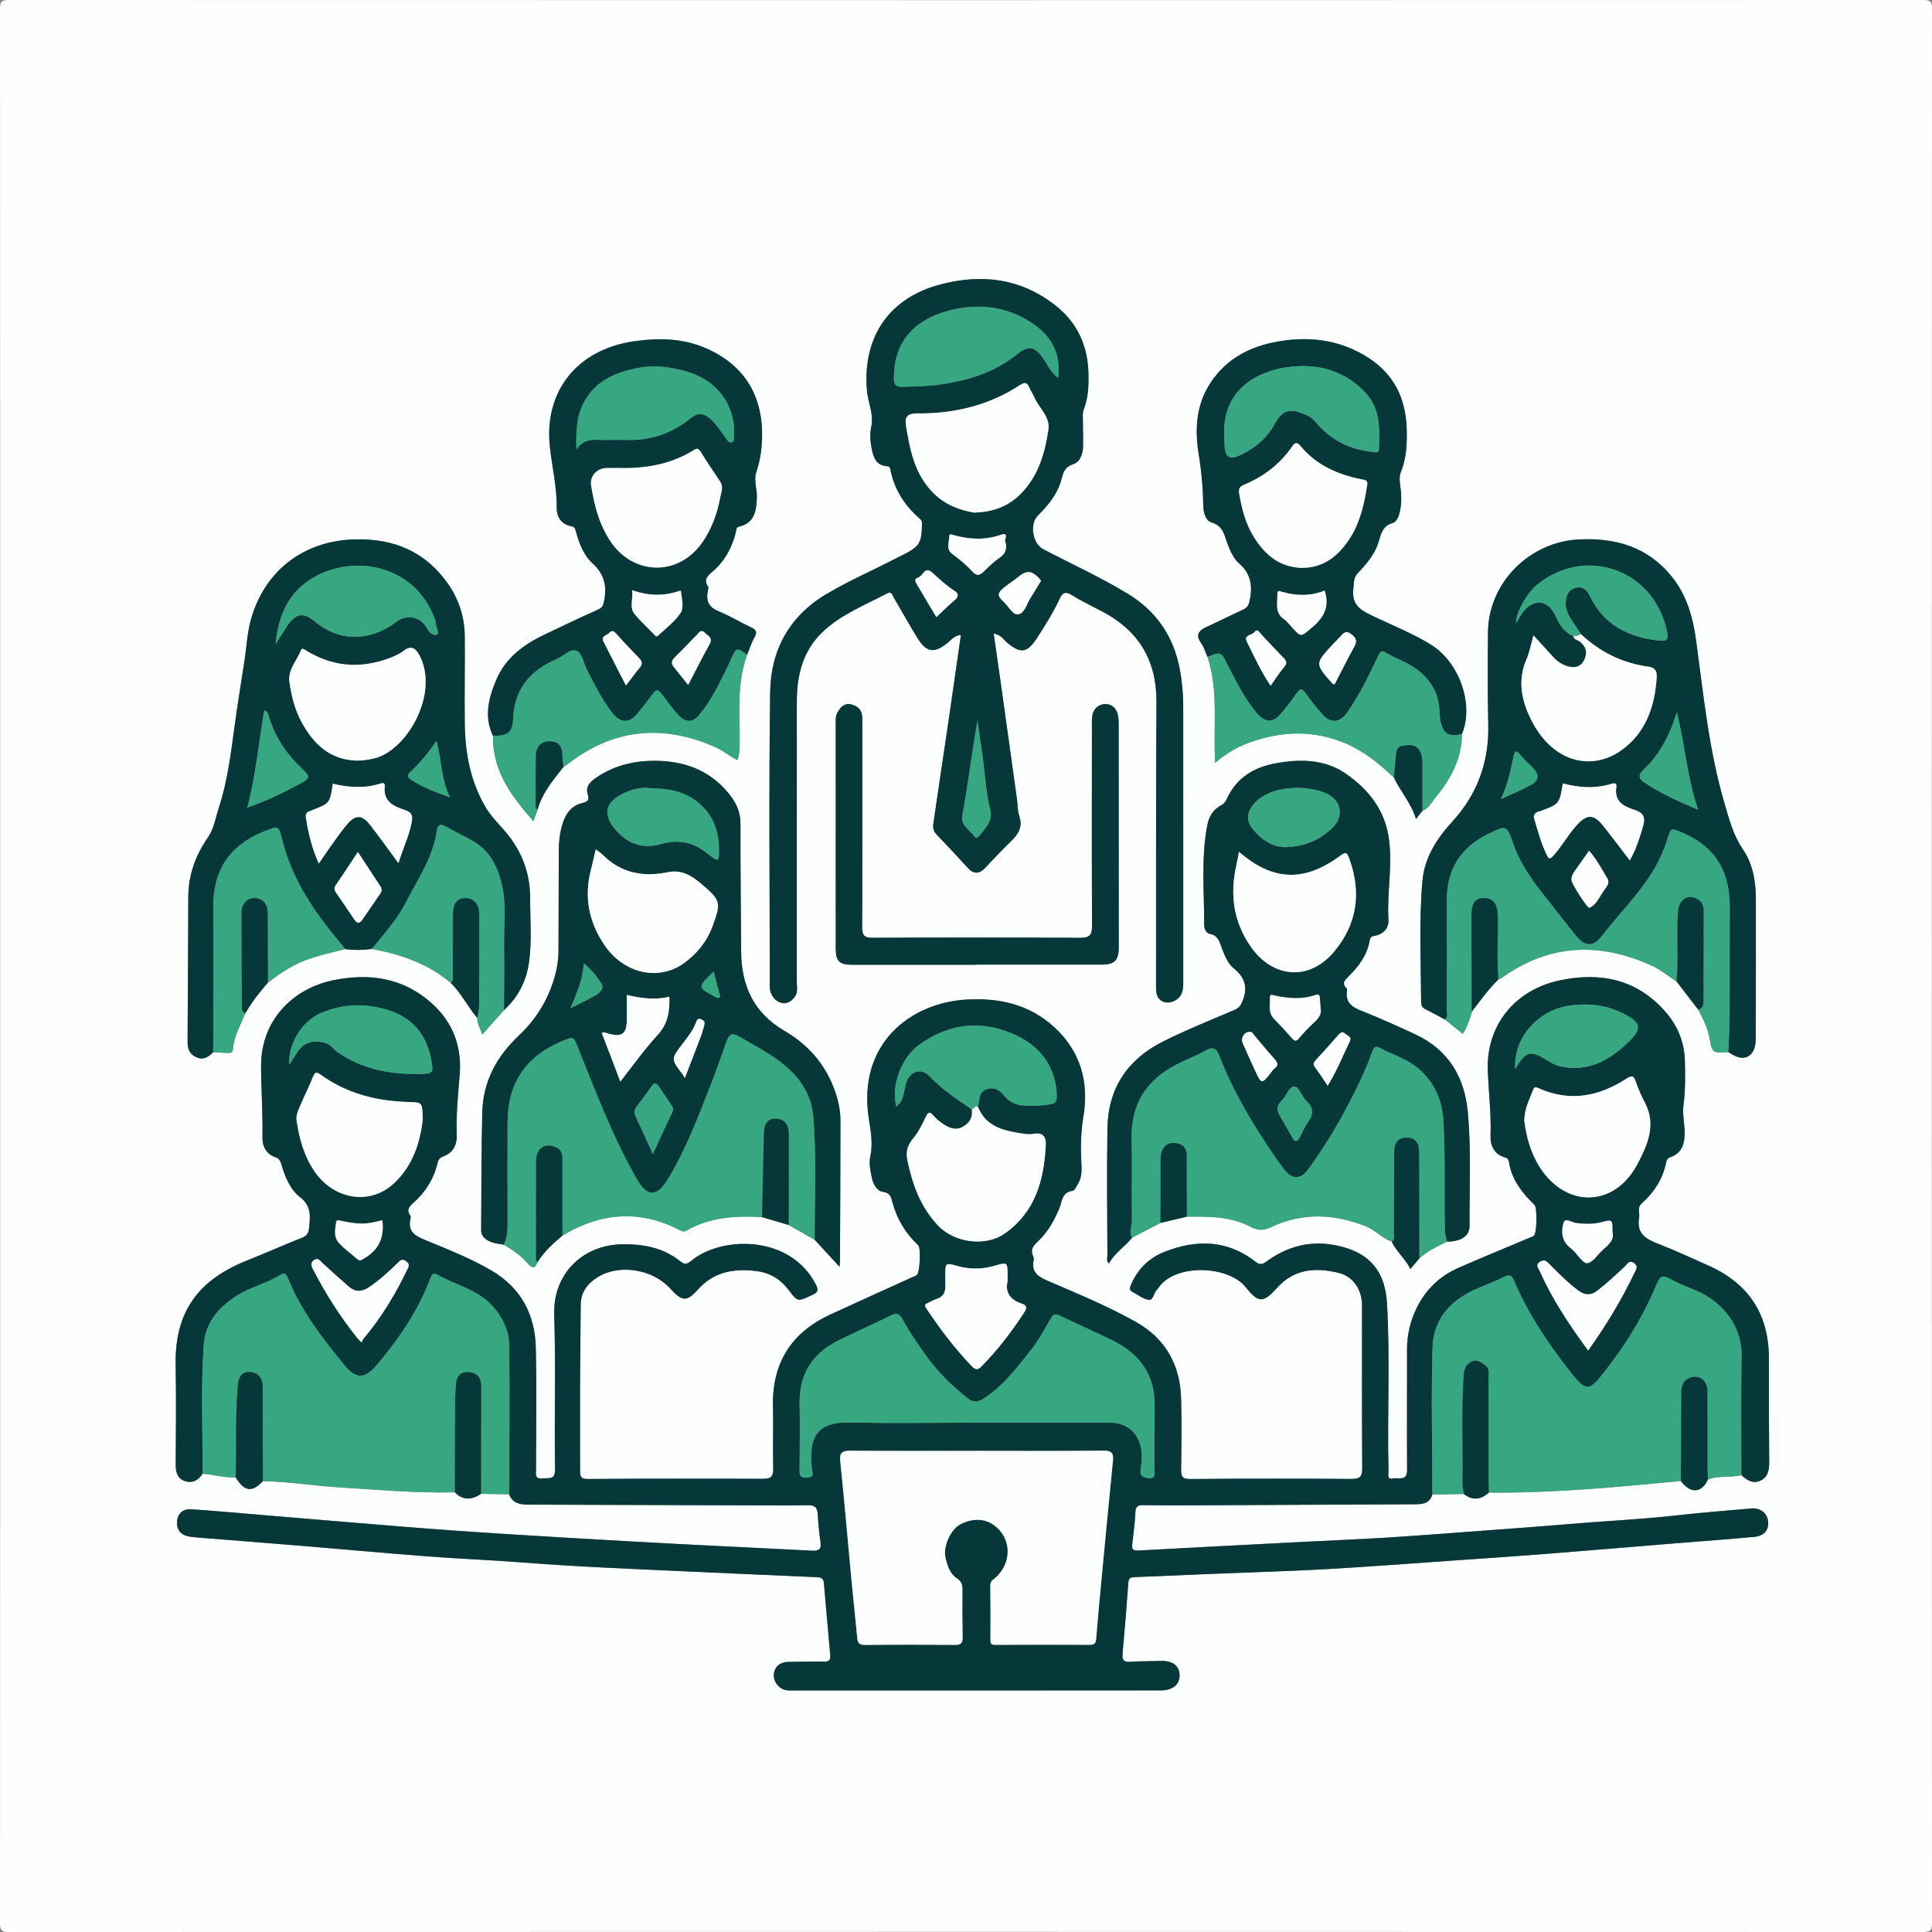 <?xml version="1.0" encoding="utf-8"?>
<!-- Generator: Adobe Illustrator 27.8.0, SVG Export Plug-In . SVG Version: 6.00 Build 0)  -->
<svg version="1.1" id="Capa_1" xmlns="http://www.w3.org/2000/svg" xmlns:xlink="http://www.w3.org/1999/xlink" x="0px" y="0px"
	 viewBox="0 0 1024 1024" enable-background="new 0 0 1024 1024" xml:space="preserve">
<rect x="0" y="0" width="1024" height="1024" fill="#808080" stroke="none"/>
<g>
	<g>
		<path fill="#FDFEFE" d="M0.09,512C0.09,342.86,0.11,173.73,0,4.59C0,0.84,0.84,0,4.59,0c338.27,0.1,676.54,0.1,1014.81,0
			c3.75,0,4.59,0.84,4.59,4.59c-0.1,338.27-0.1,676.54,0,1014.82c0,3.75-0.84,4.59-4.59,4.59c-338.27-0.1-676.54-0.1-1014.81,0
			c-3.75,0-4.6-0.84-4.59-4.59C0.11,850.27,0.09,681.14,0.09,512z M253.01,539.59c-0.31,3.07,1.71,5.34,2.52,8.83
			c4.2-4.72,7.89-8.86,11.58-13c7.11-6.51,11.49-14.59,13.04-24.03c1.9-11.57,0.79-23.27,0.84-34.92
			c0.06-13.28-4.23-25.08-12.85-35.3c-3.74-4.43-7.95-8.48-10.93-13.57c-8.05-13.75-10.71-28.82-10.89-44.43
			c-0.18-15.33,0.15-30.66,0-45.98c-0.1-10.14-3.12-19.52-8.94-27.83c-11.86-16.94-28.5-23.91-48.89-23.49
			c-27,0.56-47.75,16.01-55.33,41.83c-2.19,7.45-2.45,15.23-3.64,22.86c-1.88,12-3.8,24-5.43,36.04
			c-1.89,13.99-3.69,27.99-8.1,41.48c-1.73,5.3-2.64,11.25-5.71,15.67c-6.72,9.71-10.46,19.98-10.49,31.76
			c-0.06,25.49-0.26,50.97-0.38,76.46c-0.02,3.46,0.68,6.45,4.3,8.23c3.98,1.96,6.62,0.02,9.27-2.44c2.49,0.1,4.99,0.21,7.48,0.31
			c1.35,0.05,2.81,0.22,2.95-1.72c0.51-7,4.03-12.96,6.59-19.26c3.37-5.9,7.55-11.2,11.98-16.32c6.18-4.61,12.44-8.99,19.79-11.77
			c6.93-2.62,14.09-4.15,21.21-5.94c4.7,0.62,9.4,0.58,14.09-0.09c15.33,2.81,29.74,7.75,41.85,18.03
			C244.58,526.48,247.92,533.69,253.01,539.59z M738.8,412.14c3.47,7.34,9.08,13.43,11.7,21.9c1.53-1.92,2.44-3.06,3.35-4.2
			c3.44-1.38,4.96-4.71,7.12-7.31c8.09-9.72,13.79-20.51,13.9-33.57c6.46-15.43-1.29-37.84-16.3-47.18
			c-9.33-5.81-19.52-9.89-29.41-14.57c-6.7-3.17-13.08-5.7-11.86-15.28c0.38-2.96-0.05-5.54,2.25-8.02
			c4.39-4.74,8.76-9.59,10.87-15.92c1.46-4.39,1.93-9.17,7.76-10.82c2.27-0.64,3.36-3.91,3.9-6.62c0.69-3.46,0.7-6.91,0.4-10.43
			c-0.28-3.28-1.31-6.67-0.01-9.88c3.07-7.61,3.37-15.58,3.07-23.58c-0.59-15.55-6.69-28.19-20.03-36.87
			c-15.83-10.3-33.19-11.96-51.13-8.2c-14.11,2.96-25.92,10.02-33.68,22.73c-7.01,11.47-7.36,24.33-5.33,36.74
			c1.48,9.03,2.25,17.93,2.38,26.98c0.05,3.7,1.29,7.96,4.45,8.88c6.43,1.88,6.75,7.22,8.6,11.82c1.44,3.58,3.04,7.34,5.84,9.76
			c6.41,5.54,7.35,12.02,5.71,19.83c-0.57,2.71-1.5,3.92-3.82,4.97c-6.35,2.85-12.54,6.04-18.88,8.91
			c-4.27,1.94-6.26,4.21-2.96,8.78c1.51,2.1,2.24,4.78,3.32,7.19c5.96,18.05,2.92,36.79,4.04,56.12
			c5.96-5.12,12.06-8.63,18.78-10.98c17.06-5.97,33.86-6.46,50.86,0.9C723.49,398.47,731.23,405.06,738.8,412.14z M298.62,406.53
			c0.69-0.45,1.41-0.86,2.05-1.36c24.4-19.1,50.68-21.53,78.75-9.06c4.07,1.81,7.37,4.82,11.39,6.74c1.18-2.91,1.09-5.71,1.13-8.53
			c0.22-15.85-1.61-31.89,4.03-47.28c1.25-3.05,2.23-6.25,3.83-9.11c1.45-2.58,1.37-3.97-1.48-5.32c-5.84-2.75-11.39-6.18-17.35-8.6
			c-5.02-2.03-6.76-5.19-5.91-10.25c0.16-0.97,0.65-2.27,0.22-2.89c-2.75-3.96,0.27-6.09,2.61-8.14
			c6.3-5.51,10.07-12.44,12.08-20.43c0.32-1.26,0.06-2.79,1.77-3.2c8.32-2,9.11-8.4,9.42-15.42c0.19-4.48-1.76-8.95-0.33-13.3
			c1.51-4.61,2.48-9.28,2.86-14.07c1.84-23.09-6.67-41.79-29.57-51.78c-12.24-5.34-25.1-5.53-38.14-3.65
			c-29.86,4.32-47.76,26.25-44.52,56.04c1.17,10.76,3.78,21.31,3.62,32.29c-0.07,4.56,2.42,8.76,7.68,9.65
			c2.07,0.35,2.12,1.55,2.53,2.99c1.74,6.13,4,12.38,8.67,16.59c6.28,5.67,7.84,11.95,6.26,19.83c-0.46,2.29-0.76,3.72-3.2,4.79
			c-9.4,4.15-18.64,8.65-27.93,13.03c-11.24,5.29-21.01,12.34-26.02,24.15c-4.07,9.58-6.65,19.51-1.79,29.74
			c-0.33,18.41,9.64,31.87,21.43,45.22c0.91-2.5,1.57-4.34,2.24-6.17C287.39,420.28,293.15,413.5,298.62,406.53z M794.15,519.17
			c0.59-0.28,1.25-0.47,1.77-0.85c25.12-18.07,51.74-19.07,79.33-6.62c4.76,2.15,8.92,5.64,13.35,8.51
			c3.82,4.95,7.64,9.91,11.45,14.86c2.67,4.87,5.08,9.79,6.08,15.39c1.38,7.74,1.59,7.7,9.9,7.17c0.71,0.43,1.41,0.86,2.12,1.29
			c6.22,3.8,11.47,1.18,12.29-6.17c0.15-1.32,0.14-2.66,0.15-3.99c0.03-23.98,0.1-47.96,0.05-71.94
			c-0.02-9.45-1.54-18.85-6.89-26.66c-5.14-7.49-7.26-15.9-9.71-24.21c-8.29-28.14-11.11-57.27-15.04-86.19
			c-1.7-12.52-4.93-24.32-13.1-34.33c-12.65-15.51-29.32-20.38-48.7-19.53c-26.38,1.15-48.26,22.82-48.54,49.16
			c-0.17,16.32-0.22,32.65,0.15,48.96c0.46,19.73-5.69,36.83-18.99,51.38c-8.23,9-14.79,19.03-15.89,31.43
			c-1.9,21.25-0.82,42.57-0.71,63.87c0.01,1.77,0.21,3.18,2.05,4.09c3.56,1.76,7.03,3.71,10.54,5.58c3.17,2.53,6.34,5.05,9.51,7.58
			c2.35-3.42,3.41-7.38,4.76-11.22c0.05-0.14-0.03-0.33-0.05-0.49C784.56,530.38,788.85,524.35,794.15,519.17z M418.02,649.27
			c4.59,2.61,9.18,5.22,13.78,7.83c4.3,4.67,8.6,9.34,13.2,14.35c0.09-1.33,0.2-2.15,0.2-2.97c0.11-24.81,0.25-49.61,0.27-74.42
			c0-6.18-1.45-12.15-3.71-17.91c-5.12-13.05-14.12-22.88-26.03-29.82c-16.21-9.45-22.78-23.81-22.9-41.87
			c-0.15-22.64-0.41-45.29-0.36-67.93c0.01-5.88-2.08-10.64-5.53-15.07c-9.55-12.26-22.4-17.68-37.63-18.18
			c-12.1-0.4-23.42,2.09-33.53,9.05c-3.04,2.09-5.59,4.71-4.24,8.67c1.13,3.3-0.43,4.02-2.98,4.65c-6.02,1.5-8.94,5.98-10.56,11.5
			c-1.32,4.49-1.81,9.13-1.83,13.8c-0.08,17.65-0.11,35.3-0.15,52.95c-0.01,5.54-1.03,10.88-2.72,16.14
			c-3.57,11.16-9.68,20.67-18.18,28.7c-11.82,11.16-19.1,24.3-19.51,41.08c-0.51,20.64-0.41,41.27-0.58,61.9
			c-0.03,3.91,2.64,5.56,5.64,6.69c1.97,0.75,4.19,0.86,6.29,1.26c4.76,2.74,9.22,5.89,12.83,10.05c2.32,2.67,3.9,2.61,5.14-0.78
			c3.47-5.55,8.2-9.9,13.17-14.04c20.2-12.23,40.9-13.93,62.17-2.92c1.31,0.68,2.24,1,3.61,0.22c12.48-7.11,26.1-7.93,40.01-7.09
			C408.6,646.5,413.31,647.88,418.02,649.27z M629.07,644.86c11.65-0.1,23.39-0.2,33.99,5.48c4.06,2.17,7.04,1.73,10.99-0.1
			c16.43-7.62,33.02-6.92,49.71-0.35c5.13,2.02,8.73,6.37,13.89,8.18c2.4,5.34,7.18,8.97,9.86,14.54c1.8-2.1,3.27-3.83,4.74-5.55
			c4.26-4.05,9.55-6.41,14.72-8.96c7.55-0.12,11.96-3.01,11.93-8.34c-0.11-20.15,0.94-40.32-0.94-60.43
			c-1.76-18.73-10.44-33.06-27.95-41.18c-8.57-3.97-17.19-7.86-25.94-11.41c-5.63-2.28-11.43-3.95-10.1-11.93
			c0.05-0.3-0.05-0.74-0.25-0.94c-2.89-2.82-0.72-4.59,1.23-6.53c5.4-5.35,9.78-11.34,11.05-19.07c0.27-1.65,1.05-2.03,2.59-2.29
			c4.69-0.79,7.59-4.1,7.32-8.48c-0.86-14.03,2.13-27.91,0.37-42.06c-1.97-15.77-10.59-26.67-22.64-35.17
			c-11.4-8.03-24.78-8.12-37.95-5.62c-11.24,2.13-20.45,7.72-25.42,18.72c-0.63,1.38-1.42,2.58-2.86,3.33
			c-4.3,2.23-6.6,5.95-7.49,10.59c-3.37,17.5-1.65,35.17-1.67,52.77c0,1.89,0.85,4.5,2.89,4.87c4.96,0.92,5.36,4.96,6.8,8.47
			c1.45,3.54,2.89,7.33,5.88,9.74c5.73,4.62,7.73,9.73,4.96,16.93c-0.97,2.52-1.84,4.07-4.33,5.14
			c-12.8,5.5-25.79,10.65-38.22,16.91c-18.54,9.35-28.88,24.7-29.25,45.72c-0.39,22.48-0.1,44.98-0.03,67.47
			c0,1.35-0.69,2.93,0.83,4.34c3.06-5.62,8.46-8.94,12.31-13.68c5-2.6,10-5.2,15-7.8C619.74,647.07,624.4,645.97,629.07,644.86z
			 M789.12,791.1c34.07,0.37,67.92-2.92,101.77-6.14c5.09,6.86,11.06,6.52,14.35-0.82c5.71-2.19,11.91-0.76,17.7-2.33
			c2.91,2.8,6.21,4.88,10.27,2.89c3.95-1.93,4.52-5.68,4.49-9.77c-0.15-18.33-0.19-36.66-0.16-54.98
			c0.04-23.51-10.88-39.79-32.25-49.25c-8.78-3.89-17.48-8-26.43-11.45c-6.64-2.56-11.61-5.45-10.09-13.91
			c0.45-2.52-1.32-5.08,1.48-7.6c6.42-5.76,11.06-12.79,12.77-21.44c0.28-1.42,0.83-2.46,2.28-2.96c6.07-2.07,7.58-7.05,7.59-12.64
			c0.01-4.98-1.28-10.06-0.63-14.91c1.05-7.82,0.94-15.6,0.76-23.4c-0.23-10.24-4.07-19.19-10.8-26.68
			c-15.19-16.92-34.41-20.63-55.84-16.02c-23.03,4.95-38.99,23.43-37.82,48.49c0.53,11.29,1.83,22.53,1.45,33.88
			c-0.17,5.1,1.94,9.85,7.77,11.45c1.32,0.36,1.8,1.26,2.01,2.53c1.5,9.34,7.03,16.28,13.53,22.62c1.53,1.49,1.29,14.98-0.35,16.35
			c-0.49,0.41-1.18,0.58-1.79,0.84c-12.68,5.35-25.41,10.57-38.02,16.07c-9.93,4.33-17.37,11.42-22.22,21.2
			c-3.53,7.13-5.23,14.59-5.2,22.56c0.08,21.16-0.11,42.32,0.04,63.48c0.05,6.22-4.71,3.8-7.45,4.46c-3.46,0.83-2.35-2.33-2.39-4
			c-0.75-29.74,0.95-59.49-0.84-89.24c-0.85-14.19-7.22-24.24-20.82-28.68c-15.38-5.02-29.85-2.73-42.93,6.87
			c-2.19,1.6-3.5,2.09-5.85,0.23c-14.99-11.77-31.5-11.95-48.4-5.25c-8.1,3.21-14.16,9.14-17.66,17.41
			c-0.68,1.62-1.02,2.8,0.73,3.73c2.92,1.55,5.77,3.92,8.84,4.27c2.25,0.26,2.51-3.87,4.29-5.56c0.24-0.23,0.48-0.47,0.66-0.75
			c8.53-12.97,36.98-12.18,46.43-0.25c6.74,8.5,9.3,8.13,16.64,0.03c9.04-9.98,20.26-10.66,32.09-7.89
			c8.14,1.91,12.78,8.95,12.79,17.5c0.01,28.66-0.1,57.32,0.09,85.98c0.03,4.43-0.97,5.9-5.69,5.86
			c-28.49-0.22-56.99-0.2-85.48,0.04c-4.27,0.04-4.88-1.47-4.82-5.12c0.17-12.49,0.33-25-0.01-37.49
			c-0.48-17.85-8.22-31.81-23.94-40.64c-14.6-8.2-30.1-14.63-45.46-21.24c-5.5-2.36-10.3-4.45-8.73-11.74
			c0.13-0.6-0.05-1.36-0.32-1.94c-1.46-3.13-0.16-5.27,2.15-7.38c5.43-4.96,8.98-11.24,11.76-17.95c1.54-3.72,1.27-8.52,7.03-9.25
			c1.12-0.14,2.08-2.43,2.92-3.84c2.17-3.63,1.91-7.71,1.7-11.68c-0.43-7.95-0.23-15.74,1.09-23.7
			c3.05-18.32-1.37-34.66-15.49-47.57c-13.11-11.99-28.91-15.56-46.17-14.61c-30.05,1.65-58.24,23.47-52.05,63.19
			c1.02,6.53,2.25,13.11,0.8,19.84c-0.81,3.78,0.02,7.68,0.79,11.41c0.69,3.31,2.65,7.07,5.82,7.48c3.91,0.51,4.35,2.71,5.05,5.37
			c2.38,8.96,6.93,16.61,13.72,22.94c1.5,1.4,0.89,14.52-0.72,15.77c-0.51,0.4-1.17,0.61-1.78,0.89
			c-14.71,6.69-29.44,13.32-44.12,20.09c-20.75,9.58-30.9,25.77-30.37,48.72c0.25,10.99-0.13,22,0.13,32.99
			c0.1,4.21-1.31,5.36-5.42,5.34c-30.99-0.12-61.98-0.1-92.97,0.1c-3.82,0.02-3.98-1.78-3.98-4.54c0.02-15.33-0.07-30.66-0.01-45.99
			c0.05-13.99,0.23-27.98,0.36-41.97c0.06-6.69,3.73-11.19,9.07-14.52c11.32-7.06,28.9-4.27,38.27,5.97
			c6.42,7.02,8.69,7.37,14.84,0.56c8.51-9.43,18.99-11.16,30.84-9.72c7.29,0.88,12.79,4.27,17.11,9.96
			c4.95,6.52,4.84,6.32,12.56,2.72c3.34-1.55,3.36-2.8,1.79-5.81c-13.65-26.19-49.85-25.55-65.89-12.31
			c-2.24,1.85-3.46,2.19-5.75,0.33c-8.83-7.16-19.21-9.15-30.32-9.09c-21.55,0.11-37.26,15.83-36.58,37.19
			c0.87,27.3,0.01,54.65,0.44,81.97c0.09,5.95-3.17,4.54-6.38,4.95c-4.59,0.58-3.68-2.53-3.69-5.07c-0.01-21.49,0.4-43-0.14-64.48
			c-0.43-17.36-7.9-31.39-23.18-40.45c-10.69-6.34-22.27-10.92-33.72-15.67c-5.83-2.42-11.54-4.21-9.4-12.38
			c0.11-0.42-0.08-1.05-0.35-1.43c-1.87-2.71-0.53-4.57,1.52-6.36c6.59-5.74,11.04-12.82,13.06-21.33c0.44-1.83,1.28-2.85,3.05-3.49
			c5.26-1.92,7.31-6.22,7.13-11.36c-0.4-10.83,0.74-21.54,1.58-32.31c1.13-14.49-3.58-27.29-14.49-37.2
			c-15.29-13.88-33.38-16.55-53-12.41c-20.26,4.28-37.85,20.46-37.79,45.47c0.03,12.64,1,25.25,0.73,37.91
			c-0.09,4.5,2.03,8.8,7.04,10.39c2.13,0.68,2.52,2.3,3.08,4.09c1.99,6.43,4.54,12.95,9.86,17.04c6.25,4.81,5.33,10.7,4.66,16.9
			c-0.24,2.25-1.32,3.66-3.71,4.6c-9.71,3.83-19.24,8.11-28.94,11.96c-25.57,10.18-38.57,26.74-38,55.67
			c0.35,17.49,0.12,34.99,0.04,52.48c-0.02,3.78,0.73,7.24,4.43,8.68c4.06,1.58,7.46-0.05,9.83-3.71
			c5.85,0.41,11.55,2.13,17.47,1.92c4.74,7.55,8.7,8.1,14.46,2c13.43,0.19,26.69,2.42,40.09,3.25c20.54,1.28,41.04,3.16,61.66,2.65
			c4.39,4.45,9.06,4.07,13.89,0.8c4.97,0.08,9.93,0.16,14.9,0.24c2.13,5.51,6.84,5.45,11.6,5.47c40.15,0.11,80.31,0.25,120.46,0.37
			c8.66,0.03,17.33,0.18,25.99-0.09c3.79-0.12,5.34,1.09,5.52,4.89c0.24,4.98,0.79,9.96,1.47,14.9c0.51,3.69-1.02,4.52-4.4,4.34
			c-22.28-1.18-44.56-2.16-66.84-3.33c-21.75-1.14-43.49-2.36-65.22-3.65c-19.26-1.14-38.53-2.32-57.78-3.69
			c-18.24-1.3-36.47-2.83-54.69-4.31c-14.92-1.21-29.84-2.5-44.76-3.75c-13.26-1.11-26.52-2.31-39.79-3.23
			c-4.62-0.32-7.33,2.39-7.58,6.63c-0.25,4.29,2.03,7.09,6.54,7.84c1.96,0.33,3.96,0.48,5.95,0.64c17.42,1.39,34.84,2.73,52.26,4.16
			c22.7,1.88,45.39,3.97,68.1,5.71c16.91,1.29,33.88,1.94,50.79,3.26c28.88,2.25,57.81,3.4,86.74,4.7
			c22.95,1.04,45.89,2.1,68.84,3.06c2.24,0.09,3.41,0.77,3.61,3.03c1.1,12.76,2.19,25.51,3.36,38.26c0.24,2.58-0.64,3.5-3.3,3.46
			c-6.33-0.11-12.66,0.03-18.99,0.16c-4.51,0.09-7.38,2.74-7.58,6.8c-0.21,4.25,3.19,8.05,7.52,8.31c1.66,0.1,3.33,0.02,5,0.02
			c64.15,0,128.3,0,192.45-0.02c6.49,0,10.28-3.2,10.05-8.33c-0.22-5-3.87-7.52-10.37-7.29c-5.16,0.19-10.33,0.08-15.48,0.45
			c-3.45,0.25-4.7-0.7-4.36-4.33c1.18-12.59,2.16-25.2,3.08-37.81c0.17-2.29,1.25-2.66,3.18-2.74c15.3-0.6,30.59-1.29,45.89-1.92
			c18.63-0.76,37.28-1.24,55.89-2.31c22.92-1.31,45.81-3.08,68.71-4.67c15.43-1.07,30.87-2.1,46.3-3.31
			c23.55-1.85,47.09-3.84,70.63-5.76c13.76-1.12,27.53-2.1,41.28-3.39c5.19-0.49,7.73-3.79,7.18-8.29
			c-0.53-4.32-4.08-7.16-8.84-6.75c-13.24,1.15-26.5,2.2-39.71,3.69c-19.33,2.18-38.77,3.02-58.14,4.68
			c-13.76,1.18-27.53,2.16-41.3,3.19c-17.64,1.31-35.28,2.69-52.93,3.82c-14.11,0.9-28.25,1.46-42.38,2.18
			c-30.24,1.56-60.48,3.09-90.71,4.76c-3.12,0.17-3.22-1.26-2.97-3.53c0.61-5.62,1.42-11.23,1.65-16.87
			c0.14-3.3,1.64-3.71,4.35-3.67c8.33,0.13,16.66,0.12,24.99,0.09c39.49-0.17,78.97-0.39,118.46-0.55c4.17-0.02,8.13-0.22,9.6-5.16
			c5.57-0.09,11.13-0.19,16.7-0.28C780.52,795.49,784.91,794.9,789.12,791.1z M526.67,335.81c3.76,0.53,5.01,2.97,6.82,4.53
			c7.24,6.22,10.86,5.91,16.01-2.03c4.34-6.67,8.59-13.43,11.96-20.66c1.49-3.19,2.91-4.61,6.62-2.27
			c5.31,3.36,11.07,6.01,16.63,8.98c19.04,10.19,28.35,25.9,28.22,47.68c-0.29,49.31-0.17,98.62-0.21,147.93c0,2-0.1,4.02,0.17,5.99
			c0.66,4.76,5.08,6.64,9.41,4.56c4.12-1.98,4.83-5.28,4.83-9.28c-0.03-48.81-0.01-97.62-0.01-146.44c0-6.72-0.55-13.3-1.81-20.01
			c-3.31-17.65-12.44-30.89-27.58-40.1c-14.48-8.81-29.94-15.8-44.92-23.67c-5.52-2.9-7.24-13.28-2.73-17.79
			c5.45-5.45,10.34-11.28,12.41-18.93c0.98-3.63,1.71-6.83,6.33-8.28c3.45-1.08,5.09-5.13,5.2-8.99c0.15-4.82-0.09-9.65-0.09-14.48
			c0-1.81-0.23-3.8,0.41-5.41c2.47-6.2,2.68-12.71,2.55-19.14c-0.31-14.34-5.6-26.54-16.96-35.68
			c-18.45-14.84-39.42-17.41-61.62-11.54c-27.36,7.23-41.28,28.14-38.81,56.29c0.56,6.44,3.74,12.54,2.27,19.17
			c-0.81,3.65-0.55,7.32,0.11,10.92c0.89,4.83,2.15,9.56,8.39,9.95c1.33,0.08,1.47,0.94,1.69,2c2.03,10.05,7.18,18.29,14.75,25.08
			c0.99,0.89,1.99,1.52,1.96,3.17c-0.18,10.7-1.13,12.25-11.02,17.19c-0.29,0.15-0.61,0.26-0.9,0.41
			c-12.9,6.83-26.4,12.53-38.95,20.02c-19.56,11.68-29.31,29.76-29.62,51.82c-0.71,51.3-0.22,102.62-0.2,153.93
			c0,1.49-0.12,3.06,0.27,4.47c0.91,3.24,3.05,5.76,6.32,6.43c2.78,0.57,5.14-1.2,6.75-3.44c1.67-2.32,0.98-5.13,0.98-7.73
			c0.02-49.48-0.04-98.96,0.01-148.44c0.01-14.06,3.07-27.08,13.81-37.22c9.86-9.31,22.39-14.12,34.09-20.32
			c2.48-1.31,2.76,1.01,3.5,2.26c4.23,7.15,8.22,14.44,12.6,21.49c4.75,7.66,8.74,8.15,15.79,2.6c2.02-1.59,3.54-4.01,7.2-4.35
			c-1.99,13.85-3.91,27.44-5.9,41.02c-2.86,19.54-5.76,39.08-8.67,58.61c-0.33,2.24-0.2,4.21,1.5,5.99
			c5.62,5.91,11.2,11.85,16.7,17.87c3.17,3.47,6.09,3.32,9.22,0.01c4.46-4.71,8.84-9.5,13.54-13.96c4.03-3.82,6.49-7.73,4.52-13.59
			c-0.93-2.77-0.8-5.9-1.21-8.86c-2.81-20.25-5.63-40.49-8.47-60.73C529.31,354,528.01,345.15,526.67,335.81z M517.01,511.35
			c0-0.03,0-0.06,0-0.09c22.15,0,44.3-0.01,66.45,0.01c7.38,0.01,9.52-2.07,9.52-9.45c0-39.3-0.01-78.61-0.04-117.91
			c0-1.81-0.1-3.67-0.53-5.42c-0.87-3.53-3.65-5.52-6.94-5.31c-3.5,0.23-6.03,2.7-6.55,6.45c-0.27,1.97-0.16,3.99-0.16,5.99
			c-0.02,34.97-0.12,69.95,0.07,104.92c0.03,4.93-1.13,6.57-6.34,6.53c-36.64-0.23-73.28-0.23-109.91-0.02
			c-4.85,0.03-5.63-1.61-5.6-5.94c0.17-35.31,0.11-70.61,0.11-105.92c0-1.83,0.04-3.67-0.09-5.49c-0.26-3.72-2.73-5.66-5.99-6.39
			c-3.49-0.79-5.5,1.52-7.08,4.26c-1.15,2-0.95,4.18-0.95,6.33c0,39.64-0.01,79.27,0.01,118.91c0,6.62,1.99,8.54,8.6,8.54
			C473.38,511.34,495.2,511.35,517.01,511.35z"/>
		<path fill="#06383A" d="M107.4,781.13c-2.37,3.66-5.77,5.29-9.83,3.71c-3.71-1.44-4.45-4.91-4.43-8.68
			c0.08-17.49,0.31-34.99-0.04-52.48c-0.58-28.93,12.42-45.49,38-55.67c9.7-3.86,19.23-8.14,28.94-11.96
			c2.38-0.94,3.46-2.35,3.71-4.6c0.67-6.21,1.59-12.09-4.66-16.9c-5.32-4.09-7.86-10.61-9.86-17.04c-0.56-1.79-0.95-3.42-3.08-4.09
			c-5.01-1.59-7.14-5.89-7.04-10.39c0.26-12.66-0.7-25.27-0.73-37.91c-0.07-25.01,17.52-41.19,37.79-45.47
			c19.62-4.14,37.71-1.47,53,12.41c10.91,9.91,15.62,22.71,14.49,37.2c-0.84,10.77-1.98,21.47-1.58,32.31
			c0.19,5.14-1.87,9.44-7.13,11.36c-1.77,0.65-2.61,1.66-3.05,3.49c-2.02,8.51-6.48,15.6-13.06,21.33
			c-2.06,1.79-3.39,3.65-1.52,6.36c0.26,0.38,0.46,1.01,0.35,1.43c-2.13,8.18,3.57,9.96,9.4,12.38
			c11.45,4.75,23.03,9.33,33.72,15.67c15.28,9.06,22.75,23.09,23.18,40.45c0.54,21.48,0.13,42.99,0.14,64.48
			c0,2.54-0.91,5.64,3.69,5.07c3.22-0.4,6.48,1,6.38-4.95c-0.42-27.32,0.43-54.67-0.44-81.97c-0.68-21.36,15.03-37.08,36.58-37.19
			c11.11-0.06,21.5,1.93,30.32,9.09c2.29,1.86,3.51,1.51,5.75-0.33c16.04-13.24,52.24-13.88,65.89,12.31
			c1.57,3.01,1.55,4.26-1.79,5.81c-7.72,3.59-7.6,3.8-12.56-2.72c-4.31-5.68-9.82-9.07-17.11-9.96
			c-11.85-1.44-22.34,0.29-30.84,9.72c-6.15,6.82-8.41,6.46-14.84-0.56c-9.37-10.24-26.95-13.02-38.27-5.97
			c-5.34,3.33-9.01,7.84-9.07,14.52c-0.13,13.99-0.31,27.98-0.36,41.97c-0.06,15.33,0.03,30.66,0.01,45.99
			c0,2.76,0.16,4.56,3.98,4.54c30.99-0.2,61.98-0.22,92.97-0.1c4.11,0.02,5.52-1.13,5.42-5.34c-0.26-10.99,0.13-22-0.13-32.99
			c-0.53-22.96,9.62-39.14,30.37-48.72c14.67-6.77,29.41-13.4,44.12-20.09c0.6-0.27,1.26-0.49,1.78-0.89
			c1.61-1.25,2.22-14.36,0.72-15.77c-6.78-6.33-11.34-13.98-13.72-22.94c-0.71-2.66-1.15-4.86-5.05-5.37
			c-3.16-0.41-5.13-4.16-5.82-7.48c-0.77-3.73-1.61-7.63-0.79-11.41c1.45-6.73,0.22-13.31-0.8-19.84
			c-6.2-39.72,22-61.53,52.05-63.19c17.26-0.95,33.06,2.62,46.17,14.61c14.12,12.91,18.54,29.24,15.49,47.57
			c-1.33,7.96-1.52,15.75-1.09,23.7c0.21,3.97,0.47,8.04-1.7,11.68c-0.84,1.41-1.8,3.7-2.92,3.84c-5.76,0.73-5.48,5.53-7.03,9.25
			c-2.78,6.71-6.33,12.99-11.76,17.95c-2.31,2.11-3.62,4.26-2.15,7.38c0.27,0.58,0.45,1.34,0.32,1.94
			c-1.56,7.29,3.23,9.37,8.73,11.74c15.37,6.61,30.86,13.03,45.46,21.24c15.71,8.83,23.46,22.79,23.94,40.64
			c0.34,12.49,0.18,24.99,0.01,37.49c-0.05,3.65,0.55,5.15,4.82,5.12c28.49-0.24,56.99-0.26,85.48-0.04
			c4.72,0.04,5.72-1.43,5.69-5.86c-0.18-28.66-0.08-57.32-0.09-85.98c0-8.54-4.64-15.59-12.79-17.5
			c-11.83-2.77-23.04-2.09-32.09,7.89c-7.34,8.1-9.9,8.47-16.64-0.03c-9.45-11.93-37.91-12.72-46.43,0.25
			c-0.18,0.28-0.42,0.52-0.66,0.75c-1.79,1.7-2.05,5.82-4.29,5.56c-3.07-0.35-5.92-2.73-8.84-4.27c-1.75-0.92-1.41-2.11-0.73-3.73
			c3.49-8.27,9.56-14.2,17.66-17.41c16.9-6.7,33.41-6.51,48.4,5.25c2.36,1.85,3.67,1.37,5.85-0.23c13.09-9.6,27.55-11.9,42.93-6.87
			c13.59,4.44,19.96,14.49,20.82,28.68c1.79,29.75,0.09,59.5,0.84,89.24c0.04,1.67-1.06,4.83,2.39,4c2.74-0.66,7.49,1.75,7.45-4.46
			c-0.15-21.16,0.03-42.32-0.04-63.48c-0.03-7.97,1.67-15.43,5.2-22.56c4.85-9.78,12.28-16.87,22.22-21.2
			c12.61-5.5,25.34-10.72,38.02-16.07c0.61-0.26,1.3-0.43,1.79-0.84c1.65-1.38,1.88-14.87,0.35-16.35
			c-6.51-6.35-12.03-13.29-13.53-22.62c-0.2-1.26-0.68-2.17-2.01-2.53c-5.83-1.6-7.94-6.35-7.77-11.45
			c0.38-11.36-0.92-22.6-1.45-33.88c-1.17-25.06,14.79-43.54,37.82-48.49c21.43-4.61,40.65-0.89,55.84,16.02
			c6.73,7.49,10.57,16.45,10.8,26.68c0.18,7.81,0.29,15.58-0.76,23.4c-0.65,4.85,0.64,9.93,0.63,14.91
			c-0.01,5.59-1.52,10.57-7.59,12.64c-1.45,0.5-2,1.54-2.28,2.96c-1.72,8.65-6.36,15.68-12.77,21.44c-2.8,2.51-1.03,5.07-1.48,7.6
			c-1.52,8.46,3.45,11.35,10.09,13.91c8.95,3.45,17.65,7.56,26.43,11.45c21.37,9.45,32.28,25.74,32.25,49.25
			c-0.03,18.33,0.02,36.66,0.16,54.98c0.03,4.09-0.54,7.84-4.49,9.77c-4.06,1.98-7.36-0.09-10.27-2.89
			c0.01-20.97-0.26-41.95,0.13-62.91c0.3-16.33-10.13-28.85-24.2-34.91c-4.55-1.96-9.29-3.62-13.55-6.09
			c-3.85-2.23-5.47-1.67-7.17,2.48c-6.97,17.01-16.55,32.5-27.93,46.93c-8.06,10.22-9.43,10.73-18.53-0.96
			c-11.56-14.86-21.99-30.4-29.33-47.83c-1.24-2.93-2.83-2.97-5.45-1.65c-4.15,2.08-8.47,3.84-12.78,5.58
			c-14.43,5.85-24.39,15.92-24.86,31.84c-0.77,25.93-0.14,51.91-0.09,77.87c-1.47,4.94-5.43,5.14-9.6,5.16
			c-39.49,0.17-78.97,0.38-118.46,0.55c-8.33,0.04-16.66,0.04-24.99-0.09c-2.71-0.04-4.21,0.38-4.35,3.67
			c-0.24,5.64-1.04,11.25-1.65,16.87c-0.25,2.27-0.15,3.7,2.97,3.53c30.23-1.67,60.47-3.2,90.71-4.76
			c14.13-0.73,28.26-1.28,42.38-2.18c17.65-1.13,35.29-2.51,52.93-3.82c13.77-1.02,27.54-2,41.3-3.19
			c19.37-1.67,38.8-2.5,58.14-4.68c13.21-1.49,26.47-2.54,39.71-3.69c4.75-0.41,8.31,2.43,8.84,6.75c0.55,4.5-1.99,7.81-7.18,8.29
			c-13.74,1.29-27.52,2.27-41.28,3.39c-23.54,1.92-47.08,3.91-70.63,5.76c-15.42,1.21-30.86,2.24-46.3,3.31
			c-22.9,1.59-45.79,3.36-68.71,4.67c-18.61,1.06-37.26,1.54-55.89,2.31c-15.3,0.63-30.59,1.32-45.89,1.92
			c-1.93,0.08-3.01,0.45-3.18,2.74c-0.92,12.61-1.91,25.22-3.08,37.81c-0.34,3.63,0.91,4.58,4.36,4.33
			c5.14-0.38,10.32-0.27,15.48-0.45c6.5-0.24,10.14,2.28,10.37,7.29c0.23,5.13-3.57,8.32-10.05,8.33
			c-64.15,0.02-128.3,0.02-192.45,0.02c-1.67,0-3.34,0.08-5-0.02c-4.33-0.26-7.72-4.06-7.52-8.31c0.2-4.06,3.06-6.7,7.58-6.8
			c6.33-0.13,12.66-0.26,18.99-0.16c2.66,0.04,3.54-0.88,3.3-3.46c-1.16-12.75-2.26-25.5-3.36-38.26c-0.2-2.27-1.37-2.94-3.61-3.03
			c-22.95-0.96-45.9-2.02-68.84-3.06c-28.93-1.31-57.86-2.45-86.74-4.7c-16.91-1.32-33.87-1.97-50.79-3.26
			c-22.71-1.73-45.4-3.83-68.1-5.71c-17.41-1.44-34.84-2.77-52.26-4.16c-1.99-0.16-3.99-0.32-5.95-0.64
			c-4.51-0.75-6.79-3.54-6.54-7.84c0.25-4.24,2.96-6.95,7.58-6.63c13.27,0.92,26.53,2.12,39.79,3.23
			c14.92,1.24,29.84,2.54,44.76,3.75c18.23,1.48,36.45,3.02,54.69,4.31c19.25,1.37,38.51,2.54,57.78,3.69
			c21.74,1.29,43.48,2.51,65.22,3.65c22.28,1.17,44.56,2.15,66.84,3.33c3.38,0.18,4.91-0.65,4.4-4.34
			c-0.68-4.94-1.23-9.92-1.47-14.9c-0.18-3.81-1.73-5.01-5.52-4.89c-8.66,0.27-17.32,0.11-25.99,0.09
			c-40.15-0.12-80.31-0.27-120.46-0.37c-4.76-0.01-9.47,0.04-11.6-5.46c0.05-26.31,0.31-52.62,0.02-78.92
			c-0.09-7.76-3.36-14.67-8.68-20.68c-8.02-9.06-19.8-11.23-29.65-16.92c-2.04-1.18-2.88,0.42-3.53,2.18
			c-6.4,17.04-16.5,31.76-28.14,45.6c-6.38,7.58-11.01,8-17.32,0.32c-11.72-14.25-22.99-28.85-29.99-46.16
			c-0.92-2.27-1.89-3.05-3.96-1.75c-7.56,4.78-16.47,6.55-24.06,11.65c-9.61,6.46-15.84,14.3-16.62,25.95
			C106.43,735.87,107.44,758.51,107.4,781.13z M515.05,588.03c0.67,4.16-1.18,7.12-4.62,9.14c-3.43,2.01-6.68,0.98-9.82-0.95
			c-2.29-1.41-4.32-3.11-6.08-5.12c-1.75-2.01-2.61-1.69-3.77,0.7c-1.87,3.87-3.76,7.89-6.46,11.16c-3.11,3.76-4.43,6.98-3.33,12.21
			c2.72,12.82,6.89,24.47,16.13,34.32c9.01,9.6,25.58,11.14,35.17,4.48c16.3-11.32,21.02-28.12,21.99-46.71
			c0.26-4.98-1.53-7.2-6.7-6.26c-1.6,0.29-3.35,0.15-4.98-0.09c-10.03-1.49-19.91-3.32-24.31-14.37c0.17-0.64,0.4-1.27,0.49-1.92
			c0.43-3,0.71-6.16,4.15-7.33c3.81-1.31,6.69,0.23,9.12,3.26c2.73,3.42,6.46,5.3,10.8,5.46c4.63,0.17,9.26,0.08,13.9-0.74
			c2.89-0.51,3.46-1.64,3.4-4.21c-0.34-14.63-7.82-25.38-20.15-31.6c-17.93-9.04-36.03-7.76-52.64,4.17
			c-9.85,7.07-15.14,21.91-12.28,32.86c3.1-2.85,3.1-2.85,5.03-11.82c1.4-6.46,7.94-9.11,12.34-4.46
			C499.15,577.29,507.14,582.57,515.05,588.03z M517.96,768.99c0,0.01,0,0.02,0,0.02c-22.48,0-44.97,0.1-67.45-0.08
			c-4.51-0.04-5.61,1.25-5.14,5.79c2.17,20.82,3.93,41.68,5.89,62.53c0.98,10.33,2.15,20.65,3.09,30.99
			c0.24,2.64,1.11,3.62,3.95,3.59c15.99-0.15,31.98-0.14,47.96,0c3.13,0.03,4.01-1.08,3.94-4.04c-0.18-8.32-0.21-16.65-0.13-24.98
			c0.03-2.63-0.34-4.53-2.84-6.16c-3.8-2.47-5.11-6.75-6.11-10.94c-1.44-6.06,2.74-15.2,7.95-17.84c7.76-3.94,15.07-2.89,20.47,2.93
			c6.67,7.18,5.9,18.26-1.74,25.26c-1.3,1.19-2.97,1.89-2.93,4.24c0.15,9.66,0.13,19.32,0.07,28.98c-0.01,1.93,0.57,2.53,2.55,2.52
			c16.65-0.08,33.31-0.06,49.96-0.01c2.15,0.01,3.3-0.43,3.5-2.96c0.86-10.91,1.91-21.81,2.94-32.71
			c1.94-20.44,3.88-40.88,5.92-61.31c0.38-3.86,0.12-6.01-4.92-5.94C562.6,769.15,540.28,768.99,517.96,768.99z M517.16,754.05
			c0-0.01,0-0.02,0-0.03c23.66,0,47.32-0.01,70.98,0.01c8.31,0.01,14.14,4.25,16.27,12.05c1.11,4.06,0.9,8.37,0.21,12.4
			c-0.66,3.88,0.93,4.61,4.08,4.96c4.13,0.45,3.18-2.53,3.19-4.61c0.09-11.33-0.01-22.66,0.09-33.99
			c0.16-16.31-8.03-27.26-22.1-34.26c-9.22-4.59-18.7-8.67-27.97-13.18c-2.46-1.19-3.61-1.04-5.04,1.49
			c-3.18,5.63-6.38,11.35-10.34,16.44c-7.42,9.54-14.77,19.21-25.17,25.96c-2.99,1.94-5.67,2.05-8.24,0.04
			c-9.03-7.09-17.08-15.15-23.61-24.64c-3.87-5.62-7.82-11.18-11.06-17.21c-1.16-2.15-2.53-4.13-5.89-2.45
			c-9.36,4.68-18.97,8.84-28.33,13.5c-13.8,6.87-20.78,17.94-20.44,33.6c0.25,11.49,0.07,22.99-0.01,34.49
			c-0.02,2.77-0.05,4.81,3.84,4.58c4.42-0.26,2.83-2.63,2.62-5.1c-1.19-14.46,0.84-24.65,20.42-24.17
			C472.83,754.46,495,754.05,517.16,754.05z M807.94,594.23c1.04,8.03,3.24,16.77,8.32,24.62c14.12,21.8,39.71,21,51.74-2.1
			c5.15-9.89,9.96-20.44,3.95-32.06c-1.9-3.68-3.64-7.49-4.93-11.41c-1.12-3.41-2.35-3.27-5.05-1.53
			c-14.53,9.39-29.86,12.42-46.26,5.1c-1.31-0.58-2.38-1.26-3.11,0.72C810.72,582.66,807.9,587.46,807.94,594.23z M224.07,593.3
			c-0.17-9.07-0.17-9.01-7.38-9.21c-16.94-0.48-32.84-4.43-46.77-14.53c-2.39-1.73-3.11-1.15-4.1,1.35
			c-1.95,4.93-4.37,9.67-6.45,14.54c-1.16,2.72-2.61,5.38-2.14,8.57c1.38,9.45,3.88,18.51,9.26,26.53
			c10.27,15.31,29.52,18.49,42.19,6.76C218.98,617.77,222.76,605.19,224.07,593.3z M534.06,679.12c0-1.83,0.01-2.49,0-3.16
			c-0.09-7.27-0.03-7.04-7.18-5.01c-6.27,1.78-12.75,1.89-19.1,0.13c-6.77-1.87-6.74-1.96-6.74,5.05c0,1.66-0.02,3.33,0.03,4.99
			c0.09,3.54-0.79,6.18-4.72,7.41c-1.39,0.43-2.91,1.25-4.33,1.97c-1.23,0.63-2.54,0.74-1.05,2.97
			c7.21,10.79,14.98,21.09,23.96,30.49c1.95,2.04,3.24,2.35,5.24,0.31c8.65-8.82,16.12-18.54,22.83-28.89
			c1.5-2.31,1.13-3.62-1.4-4.43C535.17,688.89,532.62,684.58,534.06,679.12z M153.29,564.41c1.75-2.71,3.25-5.23,4.95-7.61
			c3.36-4.7,8.47-5.61,14.1-4.06c3.13,0.86,4.27,3.37,6.49,4.9c13.56,9.36,28.75,12.03,44.82,11.57c5.44-0.16,6.05-0.67,5.18-6.05
			c-2.47-15.3-10.8-24.89-26.25-28.68c-11.29-2.77-21.92-2.08-32.47,2.45C160.02,541.24,152.68,553.06,153.29,564.41z M803.08,566.7
			c5.65-9.68,7.99-10.21,16.8-4.81c2.09,1.28,4.16,2.61,6.7,3.2c14.6,3.41,25.98-2.78,36.03-12.27c8.16-7.7,7.46-10.93-2.87-15.96
			c-8.76-4.26-17.99-5.22-27.61-3.92C815.18,535.23,802.07,550.03,803.08,566.7z M841.75,715.79c9.49-13.29,17.73-26.91,24.61-41.35
			c0.74-1.56,1.99-3.11-0.14-4.82c-2.59-2.07-3.62,0.36-4.88,1.54c-4.74,4.44-9.47,8.87-14.61,12.87
			c-3.38,2.62-6.56,2.62-10.02,0.11c-5.55-4.04-10.29-8.95-15.13-13.74c-1.61-1.6-2.7-3.25-5.28-1.64
			c-2.83,1.77-0.74,3.68-0.09,5.15C822.82,688.82,831.84,702.3,841.75,715.79z M191.62,711.51c0.46-0.86,0.68-1.52,1.09-2.02
			c9.58-11.39,17.16-24.03,23.53-37.44c0.86-1.81,0.27-2.62-1.13-3.63c-1.51-1.09-2.43-0.87-3.74,0.41
			c-4.99,4.88-10.09,9.63-15.94,13.52c-3.64,2.42-7.16,2.55-10.51-0.37c-4.75-4.15-9.46-8.35-14.09-12.64
			c-1.36-1.26-2.37-3.01-4.52-1.4c-1.97,1.47-1.24,3.16-0.36,4.87c6.55,12.74,14.22,24.75,23.11,35.99
			C189.64,709.55,190.36,710.19,191.62,711.51z M854.63,652.89c0.01-6.63,0.03-6.58-5.85-5.1c-4.41,1.11-8.84,1.01-13.37,0.45
			c-2.26-0.28-5.81-2.9-6.64-0.3c-1.13,3.52-1.3,7.96,1.45,11.42c1.02,1.28,2.44,2.24,3.64,3.4c2.49,2.4,5.18,6.97,7.36,6.73
			c2.9-0.31,5.39-4.38,8.08-6.8C852.41,659.89,855.79,657.22,854.63,652.89z M202.66,646.75c-9.13,2.26-11.48,2.29-21.05,0.53
			c-1.19-0.22-3.18-1.3-3.44,0.45c-0.55,3.71-1.43,7.91,1.39,11c2.9,3.17,6.47,5.72,9.74,8.56c0.81,0.71,1.47,0.98,2.61,0.36
			C200.44,662.98,203.86,656.53,202.66,646.75z"/>
		<path fill="#06383A" d="M526.67,335.81c1.34,9.34,2.64,18.19,3.88,27.05c2.84,20.24,5.66,40.49,8.47,60.73
			c0.41,2.96,0.27,6.09,1.21,8.86c1.98,5.86-0.49,9.77-4.52,13.59c-4.7,4.46-9.08,9.26-13.54,13.96c-3.13,3.3-6.05,3.46-9.22-0.01
			c-5.49-6.02-11.08-11.96-16.7-17.87c-1.69-1.78-1.83-3.75-1.5-5.99c2.91-19.53,5.81-39.07,8.67-58.61
			c1.99-13.58,3.91-27.17,5.9-41.02c-3.65,0.34-5.18,2.76-7.2,4.35c-7.05,5.55-11.04,5.06-15.79-2.6
			c-4.38-7.05-8.37-14.35-12.6-21.49c-0.74-1.25-1.02-3.57-3.5-2.26c-11.71,6.2-24.23,11.01-34.09,20.32
			c-10.74,10.14-13.8,23.16-13.81,37.22c-0.04,49.48,0.02,98.96-0.01,148.44c0,2.6,0.68,5.42-0.98,7.73
			c-1.61,2.24-3.97,4.01-6.75,3.44c-3.27-0.67-5.42-3.2-6.32-6.43c-0.39-1.41-0.27-2.97-0.27-4.47
			c-0.02-51.31-0.52-102.63,0.2-153.93c0.31-22.06,10.06-40.13,29.62-51.82c12.55-7.49,26.04-13.2,38.95-20.02
			c0.29-0.15,0.6-0.27,0.9-0.41c9.89-4.93,10.83-6.49,11.02-17.19c0.03-1.66-0.97-2.29-1.96-3.17
			c-7.57-6.79-12.72-15.03-14.75-25.08c-0.21-1.06-0.36-1.91-1.69-2c-6.24-0.39-7.5-5.12-8.39-9.95c-0.66-3.6-0.92-7.27-0.11-10.92
			c1.47-6.64-1.71-12.74-2.27-19.17c-2.46-28.15,11.46-49.07,38.81-56.29c22.2-5.87,43.17-3.3,61.62,11.54
			c11.36,9.14,16.66,21.34,16.96,35.68c0.14,6.44-0.08,12.94-2.55,19.14c-0.64,1.61-0.41,3.6-0.41,5.41c0,4.83,0.23,9.66,0.09,14.48
			c-0.12,3.85-1.76,7.9-5.2,8.99c-4.62,1.45-5.35,4.66-6.33,8.28c-2.07,7.66-6.96,13.48-12.41,18.93
			c-4.51,4.51-2.8,14.89,2.73,17.79c14.98,7.87,30.44,14.86,44.92,23.67c15.14,9.21,24.27,22.45,27.58,40.1
			c1.26,6.71,1.81,13.29,1.81,20.01c0.01,48.81-0.01,97.62,0.01,146.44c0,4-0.71,7.3-4.83,9.28c-4.33,2.08-8.75,0.2-9.41-4.56
			c-0.27-1.97-0.17-3.99-0.17-5.99c0.04-49.31-0.08-98.62,0.21-147.93c0.13-21.78-9.18-37.49-28.22-47.68
			c-5.56-2.97-11.32-5.62-16.63-8.98c-3.71-2.35-5.14-0.92-6.62,2.27c-3.37,7.24-7.62,13.99-11.96,20.66
			c-5.16,7.93-8.77,8.24-16.01,2.03C531.68,338.78,530.43,336.34,526.67,335.81z M516.3,271.69c11.24-0.32,19.44-4.03,26.04-11.32
			c8.41-9.29,11.57-20.83,13.35-32.7c1.01-6.71-4.92-11.29-7.41-16.96c-0.8-1.82-1.99-3.48-2.72-5.32
			c-1.13-2.84-2.63-2.81-4.95-1.28c-16.51,10.83-34.83,15.16-54.38,15.03c-5.15-0.04-6.86,1.62-5.99,6.82
			c2.12,12.63,4.46,25.06,14.06,34.95C500.92,267.72,508.86,270.43,516.3,271.69z M560.85,200.3c1.69-13.38-4.16-22.63-13.89-29.09
			c-13.47-8.94-28.73-10.68-44.19-6.56c-19.53,5.21-29.1,17.78-28.98,35.92c0.02,3.61,1.24,4.58,4.63,4.45
			c5.81-0.23,11.6-0.2,17.4-0.92c15.89-1.98,30.84-6.22,43.55-16.57c5.67-4.61,9.23-3.82,13.52,2.37
			C555.21,193.24,556.72,197.2,560.85,200.3z M518.09,382.02c-3,16.73-4.91,33.45-8.02,49.97c-1.09,5.78,4.1,7.83,6.54,11.51
			c0.54,0.81,1.6,0.51,2.15-0.21c3.26-4.23,7.7-7.79,6.04-14.34c-2.24-8.83-2.61-17.97-3.86-26.97
			C520.01,395.32,519.04,388.67,518.09,382.02z M532.98,287.54c-1.24-0.76,2.45-5.77-2.5-4.08c-8.4,2.88-16.56,2.49-24.87,0.2
			c-0.91-0.25-2.39-0.96-2.43,0.32c-0.09,3.26-1.98,7.03,1.55,9.62c3.88,2.86,7.58,5.92,10.83,9.46c2.08,2.27,3.66,2.01,5.71-0.01
			c2.71-2.66,5.47-5.35,8.58-7.5C532.69,293.59,533.84,291.33,532.98,287.54z M551.77,307.86c-0.39-0.51-0.69-1.02-1.09-1.43
			c-3.99-4.16-6.65-4.24-11.01-0.62c-2.15,1.79-4.56,3.27-6.76,5c-4.53,3.55-4.6,4.78-0.65,8.46c2.48,2.3,4.54,6.87,7.53,6.31
			c3.27-0.61,4.39-5.42,6.31-8.5C547.94,314.13,549.74,311.15,551.77,307.86z M496.28,327.1c3.57-3.34,6.62-6.41,9.92-9.19
			c2.15-1.81,1.65-3.56-0.12-4.65c-4.39-2.72-8.06-6.26-11.83-9.67c-4.23-3.83-5.02,1.82-7.58,2.53c-2.53,0.71-1.44,2.37-0.54,3.87
			C489.44,315.53,492.72,321.09,496.28,327.1z"/>
		<path fill="#06383A" d="M113,557.75c-2.65,2.47-5.29,4.4-9.27,2.44c-3.61-1.77-4.31-4.77-4.3-8.23
			c0.12-25.49,0.33-50.97,0.38-76.46c0.03-11.78,3.77-22.05,10.49-31.76c3.06-4.42,3.97-10.37,5.71-15.67
			c4.41-13.49,6.21-27.49,8.1-41.48c1.63-12.04,3.55-24.04,5.43-36.04c1.19-7.62,1.46-15.41,3.64-22.86
			c7.58-25.81,28.33-41.27,55.33-41.83c20.38-0.42,37.02,6.55,48.89,23.49c5.82,8.31,8.85,17.69,8.94,27.83
			c0.14,15.33-0.19,30.66,0,45.98c0.19,15.61,2.84,30.68,10.89,44.43c2.98,5.09,7.18,9.14,10.93,13.57
			c8.62,10.21,12.91,22.02,12.85,35.3c-0.05,11.64,1.06,23.34-0.84,34.92c-1.55,9.45-5.93,17.52-13.04,24.03
			c0.03-11.3,0.23-22.61,0.05-33.91c-0.17-10.75,1.31-21.62-1.08-32.23c-2.03-9.01-5.8-17.35-13.96-22.57
			c-5.02-3.21-10.56-5.6-15.73-8.58c-2.81-1.61-4.42-1.13-4.85,2.04c-1.93,14.16-10.08,25.7-16.33,37.95
			c-4.65,9.1-11.62,16.88-18.11,24.84c-4.69,0.66-9.39,0.71-14.09,0.09c-2.41-2.94-4.84-5.86-7.21-8.82
			c-11.73-14.62-21.51-30.29-26.12-48.73c-2.04-8.15-1.95-7.97-9.93-4.75c-18.34,7.41-27,20.77-26.72,40.63
			C113.37,506.82,113.03,532.29,113,557.75z M131.07,428.01c9.9-3.25,19.18-7.9,28.31-12.81c5.07-2.73,5.09-3.67,1-7.48
			c-8.3-7.73-14.47-16.78-17.83-27.69c-0.36-1.17-0.26-2.74-2.46-3.54C137.02,393.75,135.59,411.17,131.07,428.01
			c-0.1,0.06-0.23,0.1-0.32,0.18c-0.05,0.05-0.03,0.17-0.04,0.26C130.83,428.3,130.95,428.16,131.07,428.01z M189.07,403.13
			c3.06,0.04,5.95-0.44,8.9-1.09c17.64-3.86,35.14-34.52,24.31-54.83c-1.61-3.01-4.06-5.65-8.26-2.35
			c-2.51,1.97-5.67,3.26-8.72,4.34c-14.9,5.29-29.22,4.02-42.79-4.26c-0.98-0.59-2.39-1.82-2.94-0.42c-2.16,5.63-7.12,10.36-6.16,17
			c1.07,7.41,2.86,14.7,6.48,21.3C166.22,394.38,174.92,402.78,189.07,403.13z M146.08,341.49c2.1-3.33,4.11-6.72,6.32-9.98
			c4.29-6.34,8.57-7.05,13.95-2.48c12.28,10.44,26.93,11.26,40.72,2.68c1.89-1.18,3.5-2.81,5.6-3.65c5.3-2.11,10.83-0.31,13.87,5.33
			c1.26,2.33,3.29,3.46,4.78,3.04c1.71-0.49,0.33-2.81-0.01-4.33c-0.32-1.46-0.47-2.97-0.99-4.36
			c-10.29-27.79-41.42-34.11-63.26-22.18C153.35,313.05,147.34,326,146.08,341.49z M211.18,457.49c2.35-7.6,5.6-14.24,7.04-21.71
			c0.81-4.21-0.54-5.43-3.89-6.54c-5.97-1.97-11.24-4.62-10.4-12.43c0.22-2.02-1.09-1.92-2.62-1.43
			c-8.29,2.65-16.63,1.94-24.94,0.02c-1.28,9.66-1.82,10.46-8.75,13.12c-1.24,0.48-2.46,1.03-3.7,1.49
			c-1.5,0.55-2.05,1.65-1.82,3.13c1.29,8.32,3.2,16.45,6.88,24.53c2.72-3.93,5.01-7.35,7.42-10.7c2.43-3.37,4.82-6.79,7.48-9.96
			c4.43-5.28,7.92-5.34,12.15,0.04C201.01,443.42,205.68,450.05,211.18,457.49z M189.68,451.56c-4.11,6.2-7.78,11.91-11.65,17.49
			c-1.07,1.55-0.87,2.69,0.05,4.04c3.28,4.79,6.59,9.57,9.82,14.41c1.47,2.2,2.79,1.93,4.14-0.02c3.12-4.51,6.2-9.04,9.32-13.55
			c0.92-1.33,1.28-2.62,0.31-4.1C197.77,463.93,193.91,458.01,189.68,451.56z M231.37,392.67c-4.57,6.52-8.99,12.02-14.22,16.81
			c-1.23,1.12-1.19,2.51,0.13,3.4c6.52,4.39,13.8,7.07,21.16,9.7C233.88,413.2,234.12,403.01,231.37,392.67z"/>
		<path fill="#06383A" d="M765.82,540.35c-3.51-1.87-6.98-3.82-10.54-5.58c-1.84-0.91-2.04-2.32-2.05-4.09
			c-0.11-21.29-1.19-42.62,0.71-63.87c1.11-12.4,7.66-22.43,15.89-31.43c13.3-14.55,19.44-31.65,18.99-51.38
			c-0.38-16.31-0.32-32.64-0.15-48.96c0.28-26.34,22.15-48.01,48.54-49.16c19.38-0.85,36.05,4.02,48.7,19.53
			c8.17,10.01,11.4,21.82,13.1,34.33c3.93,28.92,6.75,58.05,15.04,86.19c2.45,8.32,4.58,16.72,9.71,24.21
			c5.35,7.8,6.87,17.21,6.89,26.66c0.04,23.98-0.02,47.96-0.05,71.94c0,1.33,0,2.67-0.15,3.99c-0.82,7.35-6.07,9.97-12.29,6.17
			c-0.71-0.43-1.41-0.86-2.12-1.29c0.24-6.14,0.67-12.27,0.7-18.41c0.1-19.48-0.02-38.96,0.08-58.43
			c0.09-18.23-7.17-31.66-24.42-39.12c-6.93-3-6.77-3.31-8.83,3.73c-0.42,1.43-1.01,2.81-1.53,4.21c-7,18.54-21.63,31.7-33.35,46.88
			c-4.29,5.55-8.76,5.11-13.21-0.32c-5.26-6.42-10.25-13.06-15.44-19.53c-7.19-8.97-14.03-18.14-17.89-29.16
			c-3.61-10.32-3.6-10.26-13.66-5.3c-14.6,7.2-21.71,18.9-21.63,35.16c0.09,19.31,0.05,38.62-0.01,57.93
			C766.83,536.97,767.73,538.97,765.82,540.35z M834.01,337.04l-0.09-0.09c0.1,2.18,2.21,2.17,3.43,3.09c3.43,2.62,4.12,6,2.36,9.67
			c-1.76,3.67-4.96,4.59-8.81,3.43c-2.93-0.89-5.42-2.5-7.48-4.72c-3.54-3.83-7.04-7.71-10.66-11.69
			c-1.29,4.54-2.03,8.85-3.72,12.74c-5.13,11.83-2.3,23.06,3.24,33.45c11.38,21.37,31.53,25.7,46.89,14.86
			c13.04-9.2,17.97-23.24,18.91-38.85c0.23-3.74-1.19-5.15-4.74-5.65c-13.62-1.92-25.4-7.77-35.42-17.18
			c-1.82-2.77-3.67-5.51-5.44-8.3c-1.73-2.72-2.9-5.61-2.57-8.94c0.33-3.33,1.29-6.17,4.94-7.23c3.82-1.11,6.26,0.99,7.66,3.96
			c7.19,15.34,20.05,21.92,36.06,23.86c5.11,0.62,5.97-0.3,4.85-5.39c-7.05-32.17-42.85-44.91-68.5-24.37
			c-5.63,4.51-11.56,15.09-11.4,20.62c0.8-1.31,1.51-2.41,2.15-3.55c4.88-8.74,14.06-10.91,18.99,0.09
			c1.75,3.91,4.22,7.92,8.51,10.02C833.45,336.95,833.73,337.01,834.01,337.04z M863.84,456.03c3.43-6.09,5.2-11.92,6.94-17.82
			c1.37-4.65,0.66-7.36-4.37-8.93c-5.74-1.8-10.98-4.49-9.71-12.19c0.31-1.86-0.76-2.22-2.45-1.69c-8.65,2.7-17.31,2.12-25.94-0.2
			c-1.75,10.99-1.75,10.99-12.51,14.91c-0.31,0.11-0.71,0.03-0.96,0.19c-1.14,0.77-2.24,1.78-1.79,3.26
			c2.04,6.69,3.72,13.51,6.89,19.8c0.93,1.85,1.54,2.19,3.39,0.15c4.6-5.07,7.82-11.15,12.41-16.2c5.32-5.84,8.89-5.93,13.79,0.16
			C854.3,443.42,858.84,449.54,863.84,456.03z M900.02,429.18c-5.84-17.42-7.05-34.82-11.27-51.71
			c-3.51,11.4-8.57,21.85-17.16,29.94c-4.35,4.1-2.51,5.69,1.12,8.09C880.94,420.93,889.91,424.85,900.02,429.18z M842.26,450.9
			c-2.76,3.91-5.4,7.52-7.89,11.22c-0.91,1.36-1.68,2.86-1.39,4.67c0.34,2.11,8.52,14.82,9.45,14.38c3.96-1.88,5.4-6.04,7.8-9.34
			c0.59-0.81,1.22-1.59,1.68-2.47c0.64-1.22,0.8-2.47,0.02-3.79C848.98,460.63,846.3,455.51,842.26,450.9z M795.46,423.58
			c5.25-2.45,10.63-4.66,15.72-7.41c4.59-2.48,4.83-5.42,1.31-9.11c-2.29-2.4-4.82-4.61-6.86-7.21c-2.22-2.83-3-1.03-3.4,0.91
			C800.64,408.5,799.02,416.21,795.46,423.58z"/>
		<path fill="#06383A" d="M266.95,659.67c-2.11-0.4-4.32-0.51-6.29-1.26c-3-1.14-5.67-2.79-5.64-6.69
			c0.17-20.63,0.08-41.27,0.58-61.9c0.41-16.78,7.7-29.92,19.51-41.08c8.5-8.03,14.61-17.54,18.18-28.7
			c1.69-5.26,2.71-10.61,2.72-16.14c0.03-17.65,0.07-35.3,0.15-52.95c0.02-4.67,0.51-9.32,1.83-13.8c1.62-5.51,4.55-10,10.56-11.5
			c2.55-0.64,4.11-1.35,2.98-4.65c-1.35-3.95,1.2-6.57,4.24-8.67c10.11-6.96,21.43-9.45,33.53-9.05
			c15.23,0.5,28.09,5.92,37.63,18.18c3.45,4.43,5.55,9.19,5.53,15.07c-0.05,22.64,0.2,45.29,0.36,67.93
			c0.12,18.06,6.69,32.43,22.9,41.87c11.91,6.94,20.91,16.77,26.03,29.82c2.26,5.77,3.72,11.73,3.71,17.91
			c-0.01,24.81-0.16,49.61-0.27,74.42c0,0.82-0.11,1.64-0.2,2.97c-4.61-5-8.9-9.68-13.2-14.35c-0.03-21.63,1.03-43.29-0.69-64.89
			c-0.75-9.42-4.81-17.48-11.55-24.21c-8.05-8.04-18.17-12.92-27.78-18.62c-3.63-2.15-5.32-1.26-6.6,2.4
			c-2.64,7.52-5.3,15.03-8.19,22.46c-6.81,17.5-13.4,35.1-23.28,51.22c-5.48,8.95-10.77,8.9-15.95-0.13
			c-12.71-22.16-21.77-45.96-31.22-69.58c-2.59-6.49-2.38-6.57-8.6-3.93c-19.53,8.29-28.88,22.28-28.91,43.35
			c-0.03,17.49-0.07,34.98,0.01,52.47C269.05,651.81,268.95,655.88,266.95,659.67z M315.76,450.16c-0.9,3.82-1.63,7.3-2.54,10.74
			c-3.79,14.37-1.15,27.7,7.02,39.85c10.23,15.21,28.55,19.43,42.08,9.87c7.08-5,12.42-11.7,15.37-19.81
			c4.54-12.51,4.5-13.45-6.17-22.5c-4.98-4.22-10.29-7.5-17.63-6.01c-12.7,2.58-24.48,0.6-34.14-8.96
			C318.61,452.2,317.23,451.31,315.76,450.16z M344.76,417.83c-4.28-0.82-9.23,0.34-13.71,2.37c-7.69,3.48-13.07,9.29-5.48,18.74
			c6.5,8.08,14.78,11.35,24.79,8.41c8.91-2.61,16.72-1.14,23.89,4.56c1.3,1.03,2.69,1.95,4.02,2.96c1.71,1.29,2.64,1.12,2.76-1.25
			c0.49-10.03-1.49-19.15-9-26.51C364.62,419.85,355.48,417.84,344.76,417.83z M328.78,573.24c6.75-8.52,12.78-17.09,19.82-24.73
			c5.54-6.02,6.37-12.69,6.19-20.23c-7.73,1.89-15.06,0.83-22.57-0.95c0,4.25-0.04,8.22,0.01,12.19c0.1,8.77-2.46,10.64-11.05,7.92
			c-0.63-0.2-1.08-0.61-2.2,0.12C322.14,555.85,325.35,564.26,328.78,573.24z M346.02,611.65c3.74-8.08,7.05-15.27,10.41-22.44
			c0.48-1.03,0.41-1.96-0.17-2.83c-2.38-3.6-4.76-7.2-7.23-10.73c-1.22-1.74-2.33-1.92-3.72,0.16c-2.49,3.72-5.32,7.22-7.98,10.83
			c-1.18,1.6-1.36,3.19-0.44,5.11C339.88,598.02,342.7,604.39,346.02,611.65z M362.96,571.4c3.21-8.31,5.99-15.4,8.67-22.52
			c0.7-1.86,1.13-3.81,1.68-5.72c0.47-1.64-0.36-2.45-1.83-2.94c-1.78-0.6-2.07,0.33-2.63,1.82c-1.59,4.23-4.46,7.73-7.18,11.29
			c-6.09,7.99-6.11,7.98,0.15,16.13C362.11,569.82,362.3,570.26,362.96,571.4z M309.39,510.61c-0.46,8.74-3.66,15.63-6.99,23.74
			c5.22-2.65,9.27-4.52,13.12-6.73c2.35-1.35,4.93-3.74,3.19-6.4C316.35,517.63,313.7,513.99,309.39,510.61z M378.21,514.97
			c-8.56,8.3-8.56,8.3,0.29,13.04c0.29,0.15,0.52,0.44,0.82,0.56c1.71,0.69,2.63,0.39,2.07-1.7
			C380.36,523.08,379.36,519.29,378.21,514.97z"/>
		<path fill="#06383A" d="M600.08,655.98c-3.86,4.74-9.26,8.06-12.31,13.68c-1.53-1.41-0.83-3-0.83-4.34
			c-0.06-22.49-0.35-44.99,0.03-67.47c0.36-21.02,10.7-36.37,29.25-45.72c12.42-6.26,25.42-11.41,38.22-16.91
			c2.49-1.07,3.36-2.62,4.33-5.14c2.77-7.19,0.77-12.31-4.96-16.93c-2.99-2.41-4.43-6.2-5.88-9.74c-1.44-3.51-1.84-7.56-6.8-8.47
			c-2.04-0.38-2.89-2.98-2.89-4.87c0.02-17.61-1.7-35.28,1.67-52.77c0.89-4.64,3.2-8.36,7.49-10.59c1.44-0.75,2.23-1.94,2.86-3.33
			c4.97-11,14.19-16.59,25.42-18.72c13.17-2.49,26.55-2.41,37.95,5.62c12.05,8.5,20.67,19.4,22.64,35.17
			c1.76,14.15-1.23,28.03-0.37,42.06c0.27,4.37-2.63,7.69-7.32,8.48c-1.54,0.26-2.32,0.64-2.59,2.29
			c-1.27,7.73-5.66,13.71-11.05,19.07c-1.95,1.93-4.12,3.71-1.23,6.53c0.2,0.2,0.3,0.64,0.25,0.94c-1.32,7.98,4.47,9.65,10.1,11.93
			c8.75,3.54,17.37,7.43,25.94,11.41c17.51,8.12,26.19,22.44,27.95,41.18c1.89,20.1,0.83,40.28,0.94,60.43
			c0.03,5.33-4.38,8.22-11.93,8.34c-0.85-2.72-1.16-5.49-1.2-8.34c-0.25-18.3,0.28-36.6-0.65-54.91
			c-0.54-10.71-4.1-19.7-11.77-27.14c-6.4-6.2-14.93-8.52-22.53-12.53c-2.05-1.08-3.03,0.69-3.59,2.33
			c-3.54,10.24-8.39,19.89-13.43,29.44c-6.03,11.43-12.82,22.42-20.44,32.84c-4.17,5.7-8.67,5.37-12.95-0.24
			c-1.61-2.11-3.15-4.28-4.65-6.47c-11.53-16.89-22.13-34.3-29.46-53.48c-1.72-4.51-3.74-4.82-7.65-2.61
			c-4.62,2.61-9.64,4.5-14.39,6.87c-16.22,8.09-24.8,20.86-24.46,39.39c0.27,14.65-0.03,29.31,0.15,43.96
			C599.97,650.13,598.22,653.11,600.08,655.98z M656.66,451.44c-0.46,2.49-0.77,4.6-1.26,6.66c-3.64,15.64-1.81,30.3,7.56,43.69
			c11.75,16.81,31.05,18.3,44.19,2.55c12.03-14.42,14.54-30.94,8.14-48.88c-1.35-3.77-1.86-4.13-4.98-1.85
			C691.11,467.68,674.6,467,656.66,451.44z M680.99,448.99c10.83-0.14,18.46-3.96,24.96-9.94c5.83-5.36,5.38-12.86-0.41-17.03
			c-7.93-5.71-30.46-7.22-40.47,3.51c-4.1,4.39-4.84,9-1.45,13.41C668.41,445.15,674.6,448.96,680.99,448.99z M699.94,534.63
			c-0.17-2.51-0.3-4.16-0.4-5.82c-0.09-1.54-0.71-1.98-2.25-1.44c-7.17,2.5-14.4,1.89-21.63,0.3c-1.12-0.25-2.6-0.95-2.53,0.96
			c0.14,3.86-1.18,7.99,2.11,11.34c3.25,3.32,6.41,6.74,9.46,10.25c1.4,1.6,2.25,1.94,3.82,0.08c2.56-3.05,5.33-5.95,8.27-8.63
			C699.2,539.44,700.52,537.07,699.94,534.63z M686.81,604.74c1.13-0.14,1.65-0.99,2.12-1.88c1.39-2.65,2.45-5.54,4.23-7.9
			c3.27-4.32,3.06-7.85-0.89-11.66c-2.33-2.25-3.82-7.23-5.96-7.4c-3.23-0.25-4.26,4.83-6.76,7.16c-2.5,2.32-3.15,4.94-1.36,8.01
			c2.25,3.86,4.46,7.75,6.65,11.65C685.32,603.58,685.6,604.58,686.81,604.74z M703.69,575.46c4.81-7.72,8-15.7,11.68-23.44
			c1.29-2.71-1.22-2.99-2.35-4.09c-1.38-1.35-2.46-0.8-3.67,0.61c-3.89,4.53-7.94,8.93-11.97,13.33c-1.14,1.25-1.61,2.22-0.38,3.83
			C699.28,568.7,701.28,571.92,703.69,575.46z M662.34,546.89c-2.67-0.1-4.87,3.19-3.74,5.83c2.03,4.73,4.2,9.41,6.33,14.09
			c3.69,8.11,3.69,8.1,8.94,1.4c0.51-0.65,0.98-1.39,1.63-1.87c2.18-1.61,1.86-2.98,0.15-4.87c-3.79-4.19-7.33-8.61-10.99-12.92
			C664.04,547.8,663.56,546.8,662.34,546.89z"/>
		<path fill="#36A781" d="M107.4,781.13c0.04-22.62-0.97-45.26,0.55-67.87c0.78-11.66,7.01-19.5,16.62-25.95
			c7.59-5.1,16.49-6.87,24.06-11.65c2.06-1.31,3.04-0.52,3.96,1.75c7,17.32,18.27,31.91,29.99,46.16
			c6.31,7.68,10.95,7.26,17.32-0.32c11.64-13.83,21.74-28.56,28.14-45.6c0.66-1.75,1.49-3.36,3.53-2.18
			c9.84,5.69,21.63,7.86,29.65,16.92c5.31,6.01,8.59,12.93,8.68,20.68c0.29,26.3,0.03,52.61-0.02,78.92
			c-4.97-0.08-9.93-0.16-14.9-0.24c0.02-19.13,0.01-38.25,0.06-57.38c0.01-4.58-2.73-6.85-6.69-7.16c-3.7-0.29-6.28,1.81-6.55,5.9
			c-0.19,2.81-0.52,5.62-0.54,8.44c-0.1,16.46-0.12,32.93-0.17,49.39c-20.62,0.51-41.11-1.37-61.66-2.65
			c-13.39-0.83-26.66-3.07-40.09-3.25c-0.03-16.77-0.04-33.55-0.09-50.33c-0.02-4.53-2.85-7.56-7.25-7.54
			c-4.61,0.02-5.66,3.64-5.93,7.12c-0.89,11.42-1.03,22.87-0.91,34.32c0.05,4.81-0.17,9.62-0.27,14.42
			C118.96,783.26,113.25,781.54,107.4,781.13z"/>
		<path fill="#36A781" d="M759.18,792.15c-0.04-25.96-0.68-51.94,0.09-77.87c0.48-15.92,10.43-25.99,24.86-31.84
			c4.31-1.75,8.63-3.5,12.78-5.58c2.62-1.32,4.21-1.28,5.45,1.65c7.34,17.43,17.77,32.97,29.33,47.83
			c9.1,11.69,10.47,11.18,18.53,0.96c11.38-14.43,20.96-29.92,27.93-46.93c1.7-4.15,3.32-4.71,7.17-2.48
			c4.26,2.47,9,4.13,13.55,6.09c14.07,6.07,24.5,18.58,24.2,34.91c-0.39,20.96-0.12,41.94-0.13,62.91
			c-5.8,1.58-11.99,0.14-17.71,2.33c-0.09-1.65-0.25-3.31-0.25-4.97c-0.03-13.95,0.01-27.91-0.05-41.86
			c-0.02-5.66-4.12-8.86-9.14-7.1c-3.64,1.28-4.68,4.23-4.68,7.91c-0.01,15.61-0.14,31.22-0.23,46.83
			c-33.85,3.22-67.7,6.51-101.77,6.14c-0.07-2.66-0.2-5.31-0.2-7.97c-0.01-17.78,0.05-35.56-0.01-53.34
			c-0.01-2.04,0.66-4.33-1.49-5.97c-2.16-1.65-4.32-3.42-7.19-2.25c-3.07,1.25-4.19,3.79-4.42,7.11
			c-1.33,19.25-0.33,38.52-0.62,57.78c-0.03,1.8,0.45,3.61,0.69,5.41C770.31,791.96,764.75,792.05,759.18,792.15z"/>
		<path fill="#06383A" d="M640.02,348.19c-1.08-2.42-1.81-5.09-3.32-7.19c-3.29-4.57-1.3-6.84,2.96-8.78
			c6.34-2.88,12.53-6.06,18.88-8.91c2.32-1.04,3.25-2.26,3.82-4.97c1.64-7.81,0.7-14.29-5.71-19.83c-2.8-2.42-4.4-6.18-5.84-9.76
			c-1.86-4.6-2.18-9.94-8.6-11.82c-3.16-0.93-4.4-5.19-4.45-8.88c-0.13-9.06-0.9-17.95-2.38-26.98
			c-2.03-12.41-1.68-25.26,5.33-36.74c7.76-12.71,19.57-19.76,33.68-22.73c17.94-3.76,35.29-2.1,51.13,8.2
			c13.34,8.68,19.44,21.32,20.03,36.87c0.3,8,0,15.96-3.07,23.58c-1.3,3.21-0.27,6.6,0.01,9.88c0.3,3.52,0.29,6.97-0.4,10.43
			c-0.54,2.7-1.63,5.97-3.9,6.62c-5.84,1.65-6.3,6.43-7.76,10.82c-2.11,6.33-6.48,11.18-10.87,15.92c-2.3,2.48-1.87,5.07-2.25,8.02
			c-1.22,9.58,5.16,12.11,11.86,15.28c9.88,4.68,20.08,8.76,29.41,14.57c15.01,9.34,22.76,31.75,16.3,47.18
			c-4.55,1.35-8.7,1.29-10.62-4c-0.9-2.47-1.23-5.13-1.3-7.84c-0.23-9.19-4.34-16.44-11.54-22.01c-4.99-3.86-11.03-5.78-16.39-8.92
			c-2.64-1.55-3.31-1.31-4.58,1.43c-4.75,10.22-9.74,20.33-16.17,29.65c-4.17,6.05-9.15,6.4-13.79,0.91c-3-3.54-6-7.12-8.61-10.95
			c-1.98-2.9-3.01-2.04-4.62,0.2c-2.71,3.77-5.47,7.54-8.53,11.03c-4.24,4.84-8.29,4.5-12.45-0.37
			c-6.56-7.68-11.01-16.61-15.49-25.52C647.15,345.37,647.23,345.33,640.02,348.19z M690.15,300.99c7.28-0.05,13.6-2.63,18.86-7.71
			c10.26-9.92,13.6-22.82,15.65-36.29c0.38-2.48-1.21-2.58-2.94-2.92c-12.69-2.52-24.06-7.52-32.52-17.77
			c-1.59-1.93-2.79-1.88-4.22,0.2c-6.48,9.45-15.19,16.14-25.74,20.48c-2.22,0.91-2.84,2.22-2.44,4.64
			c1.36,8.09,3.4,15.98,7.74,22.98C670.41,294.05,678.27,300.75,690.15,300.99z M648.98,231.78c0,0.83,0,1.67,0,2.5
			c0.03,8.51,2.44,10.11,10.24,6.06c6.88-3.58,12.63-8.69,16.4-15.59c5.01-9.2,9.9-7.83,17.83-4.27c1.82,0.82,3.13,2.39,4.45,3.92
			c7.89,9.12,17.95,14.02,29.91,15.18c1.36,0.13,2.99,0.67,3.06-1.3c0.39-10.85,0.98-21.71-7.47-30.49
			c-10.34-10.74-23.17-14.74-37.56-13.55C664.96,195.96,647.19,207.82,648.98,231.78z M702.08,313c-7.32,2.97-14.94,2.94-22.6,0.66
			c-1.05-0.31-2.56-0.97-2.47,1.01c0.23,4.74-1.68,10.03,3.59,13.55c1.61,1.08,2.81,2.79,4.15,4.26c5.02,5.5,4.65,5.07,10.34,0.38
			C701.55,327.55,704.93,321.68,702.08,313z M673.45,363.46c2.55-3.58,4.65-6.96,7.21-9.96c1.81-2.12,1.14-3.29-0.49-4.93
			c-4.07-4.12-8-8.38-11.94-12.62c-0.99-1.06-1.77-2.86-3.38-0.89c-1.38,1.68-5.78,1.49-4.01,5.06
			C664.73,347.89,668.32,355.87,673.45,363.46z M707.44,362.59c3.36-6.48,6.73-13.25,10.37-19.87c1.57-2.85,1.14-4.45-1.48-6.5
			c-2.99-2.35-4.33-0.64-6.04,1.27c-1.21,1.35-2.53,2.61-3.77,3.94c-9.69,10.36-9.69,10.36-0.09,21.1
			C706.5,362.61,706.71,362.55,707.44,362.59z"/>
		<path fill="#06383A" d="M261.27,390.02c-4.86-10.24-2.28-20.16,1.79-29.74c5.01-11.81,14.78-18.86,26.02-24.15
			c9.3-4.38,18.53-8.89,27.93-13.03c2.45-1.08,2.74-2.51,3.2-4.79c1.58-7.87,0.02-14.16-6.26-19.83
			c-4.67-4.21-6.93-10.46-8.67-16.59c-0.41-1.44-0.45-2.64-2.53-2.99c-5.26-0.89-7.74-5.09-7.68-9.65
			c0.16-10.98-2.45-21.54-3.62-32.29c-3.24-29.79,14.66-51.72,44.52-56.04c13.03-1.89,25.9-1.69,38.14,3.65
			c22.89,9.98,31.41,28.69,29.57,51.78c-0.38,4.78-1.35,9.46-2.86,14.07c-1.43,4.35,0.53,8.82,0.33,13.3
			c-0.3,7.02-1.1,13.42-9.42,15.42c-1.71,0.41-1.45,1.94-1.77,3.2c-2.01,7.99-5.78,14.92-12.08,20.43
			c-2.34,2.05-5.36,4.19-2.61,8.14c0.43,0.61-0.06,1.92-0.22,2.89c-0.85,5.06,0.89,8.21,5.91,10.25c5.97,2.42,11.51,5.84,17.35,8.6
			c2.85,1.35,2.93,2.74,1.48,5.32c-1.6,2.86-2.58,6.06-3.83,9.11c-5.58-3.97-5.59-3.98-8.45,2.06c-0.64,1.35-1.11,2.79-1.79,4.12
			c-4.52,8.88-8.67,18-15.14,25.69c-3.51,4.17-7.28,4.13-11,0.12c-2.71-2.91-5.06-6.16-7.45-9.36c-3.77-5.05-3.95-5.05-7.57-0.11
			c-2.16,2.95-4.42,5.84-6.76,8.65c-4.33,5.22-9,5.1-13.15-0.24c-5.55-7.14-9.61-15.15-13.67-23.17c-1.71-3.38-2.5-8.5-5.18-9.81
			c-3.29-1.6-7,2.65-10.59,4.2c-13.69,5.9-22.53,15.44-23.22,31.26C271.67,388.38,269.37,390.03,261.27,390.02z M328.19,248.06
			c-2.16,0-4.33,0-6.49,0c-5.11,0-9.2,4.09-8.38,9.27c1.65,10.49,4.24,20.68,10.35,29.74c11.88,17.61,35.03,18.49,47.73,1.54
			c5.61-7.48,8.67-16.13,10.41-25.19c0.5-2.6,1.72-5.47-0.13-8.22c-3.53-5.23-7.03-10.48-10.36-15.84
			c-1.07-1.73-1.96-1.86-3.54-0.86C355.66,246.14,342.22,248.35,328.19,248.06z M305.53,238.27c2.96-4.81,7.32-5.41,12.22-5.16
			c4.65,0.24,9.32-0.12,13.97,0.05c13.02,0.49,24.47-3.45,34.55-11.66c3.67-2.99,7.06-2.58,10.6,0.81c3.02,2.89,5.29,6.37,7.75,9.71
			c0.8,1.09,1.6,3.01,3.34,2.37c1.38-0.51,1-2.29,1.07-3.6c0.89-16.35-9.45-29.68-25.55-34.03c-8.28-2.23-16.43-3.43-24.86-1.83
			c-11.88,2.26-22.64,6.5-28.9,17.83C305.38,220.63,305.22,229.29,305.53,238.27z M335,312.78c0.81,4.54-1.73,9.07,1.43,12.81
			c3.09,3.66,6.63,6.95,9.98,10.39c0.65,0.67,1.33,1.92,2.38,0.94c4.1-3.85,8.77-7.36,11.86-11.92c2.08-3.07,0.66-7.68,0.21-12.05
			C352.25,316.03,343.82,315.98,335,312.78z M364.73,363.05c4.04-7.73,7.59-14.79,11.4-21.72c1.82-3.31-0.7-4.15-2.45-5.87
			c-2.21-2.16-3.06-0.3-4.25,0.92c-3.93,4.02-7.78,8.13-11.81,12.05c-1.77,1.72-2.03,3.22-0.46,5.13
			C359.55,356.5,361.89,359.49,364.73,363.05z M331.77,363.36c2.72-3.56,4.9-6.63,7.32-9.5c1.67-1.97,1.26-3.38-0.37-5.07
			c-4.14-4.28-8.26-8.6-12.2-13.06c-1.33-1.51-2.38-1.63-3.61-0.29c-1.25,1.37-4.59,1.53-3.02,4.64
			C323.71,347.7,327.63,355.27,331.77,363.36z"/>
		<path fill="#36A781" d="M600.08,655.98c-1.86-2.88-0.12-5.85-0.15-8.77c-0.18-14.65,0.12-29.31-0.15-43.96
			c-0.34-18.52,8.24-31.29,24.46-39.39c4.76-2.37,9.77-4.26,14.39-6.87c3.91-2.21,5.93-1.9,7.65,2.61
			c7.33,19.17,17.93,36.59,29.46,53.48c1.5,2.19,3.04,4.36,4.65,6.47c4.28,5.6,8.78,5.94,12.95,0.24
			c7.62-10.42,14.41-21.41,20.44-32.84c5.04-9.55,9.89-19.2,13.43-29.44c0.57-1.64,1.55-3.41,3.59-2.33
			c7.6,4.01,16.14,6.33,22.53,12.53c7.68,7.44,11.23,16.43,11.77,27.14c0.93,18.31,0.4,36.61,0.65,54.91
			c0.04,2.85,0.35,5.63,1.2,8.34c-5.17,2.55-10.46,4.91-14.72,8.96c-0.02-18.77-0.02-37.55-0.09-56.32
			c-0.02-5.42-2.27-7.85-6.84-7.74c-4.25,0.1-6.31,2.49-6.35,7.68c-0.09,14.12-0.07,28.25-0.17,42.37c-0.01,1.7,0.79,3.72-1.15,5.02
			c-5.16-1.81-8.76-6.16-13.89-8.18c-16.68-6.57-33.28-7.27-49.71,0.35c-3.96,1.84-6.94,2.28-10.99,0.1
			c-10.6-5.68-22.34-5.58-34-5.48c-0.04-10.79-0.13-21.57-0.1-32.36c0.01-3.53-1.58-5.79-4.91-6.46c-3.28-0.65-6.29-0.08-7.94,3.46
			c-0.88,1.88-0.97,3.83-0.97,5.83c-0.01,10.95-0.04,21.9-0.06,32.86C610.08,650.78,605.08,653.38,600.08,655.98z"/>
		<path fill="#36A781" d="M266.95,659.67c2-3.79,2.1-7.86,2.08-12.03c-0.08-17.49-0.04-34.98-0.01-52.47
			c0.04-21.07,9.39-35.06,28.91-43.35c6.22-2.64,6.01-2.55,8.6,3.93c9.44,23.62,18.5,47.42,31.22,69.58
			c5.18,9.03,10.47,9.07,15.95,0.13c9.87-16.12,16.46-33.72,23.28-51.22c2.89-7.42,5.55-14.94,8.19-22.46
			c1.28-3.66,2.98-4.55,6.6-2.4c9.61,5.7,19.73,10.58,27.78,18.62c6.74,6.73,10.8,14.79,11.55,24.21
			c1.72,21.6,0.66,43.26,0.69,64.89c-4.59-2.61-9.18-5.22-13.78-7.83c0.03-15.99,0.08-31.98,0.07-47.98c0-5.39-2.5-8.31-6.94-8.35
			c-4.33-0.04-6.15,2.42-6.28,8.27c-0.31,14.64-0.66,29.27-0.99,43.91c-13.91-0.84-27.52-0.02-40.01,7.09
			c-1.37,0.78-2.31,0.46-3.61-0.22c-21.27-11.01-41.98-9.31-62.17,2.92c-0.02-13.44-0.06-26.88-0.05-40.33
			c0-2.79-0.32-5.17-3.38-6.5c-5.84-2.55-10.48,0.46-10.52,7.34c-0.11,16.76-0.04,33.52-0.03,50.29c0,1.14-0.24,2.35,0.81,3.24
			c-1.24,3.39-2.82,3.45-5.14,0.78C276.17,665.56,271.71,662.41,266.95,659.67z"/>
		<path fill="#36A781" d="M765.82,540.35c1.9-1.38,1.01-3.38,1.01-5.09c0.06-19.31,0.11-38.62,0.01-57.93
			c-0.08-16.26,7.03-27.96,21.63-35.16c10.06-4.96,10.05-5.02,13.66,5.3c3.86,11.02,10.7,20.19,17.89,29.16
			c5.19,6.48,10.18,13.11,15.44,19.53c4.45,5.43,8.92,5.88,13.21,0.32c11.73-15.18,26.35-28.33,33.35-46.88
			c0.53-1.4,1.12-2.78,1.53-4.21c2.05-7.04,1.9-6.73,8.83-3.73c17.25,7.46,24.52,20.89,24.42,39.12
			c-0.1,19.48,0.02,38.96-0.08,58.43c-0.03,6.14-0.45,12.27-0.7,18.41c-8.31,0.53-8.52,0.57-9.9-7.17c-1-5.6-3.41-10.52-6.08-15.39
			c3.11-0.79,2.8-3.42,2.81-5.63c0.08-15.63,0-31.26,0.09-46.89c0.02-4.44-2.98-6.51-6.38-7.02c-3.38-0.51-5.92,2.05-6.78,5.42
			c-0.56,2.22-0.57,4.6-0.64,6.91c-0.33,10.78,0.47,21.58-0.55,32.36c-4.43-2.87-8.59-6.36-13.35-8.51
			c-27.59-12.45-54.21-11.44-79.33,6.62c-0.52,0.38-1.18,0.57-1.77,0.85c-0.89-11.28-0.12-22.57-0.31-33.86
			c-0.11-6.16-2.4-9.23-7.15-9.32c-4.67-0.08-6.76,2.51-6.77,8.89c-0.02,17.11,0.08,34.22,0.12,51.34c0.02,0.16,0.09,0.35,0.05,0.49
			c-1.35,3.84-2.41,7.8-4.76,11.22C772.16,545.4,768.99,542.87,765.82,540.35z"/>
		<path fill="#06383A" d="M517.01,511.35c-21.82,0-43.63-0.01-65.45,0c-6.61,0-8.6-1.92-8.6-8.54
			c-0.01-39.64-0.01-79.27-0.01-118.91c0-2.15-0.2-4.34,0.95-6.33c1.58-2.75,3.59-5.05,7.08-4.26c3.27,0.74,5.74,2.67,5.99,6.39
			c0.13,1.82,0.09,3.66,0.09,5.49c0,35.31,0.06,70.61-0.11,105.92c-0.02,4.33,0.75,5.97,5.6,5.94c36.64-0.22,73.28-0.21,109.91,0.02
			c5.21,0.03,6.37-1.61,6.34-6.53c-0.19-34.97-0.08-69.95-0.07-104.92c0-2-0.11-4.02,0.16-5.99c0.52-3.75,3.05-6.22,6.55-6.45
			c3.28-0.22,6.07,1.77,6.94,5.31c0.43,1.75,0.53,3.61,0.53,5.42c0.04,39.3,0.04,78.61,0.04,117.91c0,7.39-2.14,9.46-9.52,9.45
			c-22.15-0.02-44.3-0.01-66.45-0.01C517.01,511.29,517.01,511.32,517.01,511.35z"/>
		<path fill="#36A781" d="M261.27,390.02c8.1,0,10.4-1.65,10.75-9.56c0.69-15.81,9.53-25.36,23.22-31.26
			c3.59-1.55,7.3-5.8,10.59-4.2c2.68,1.3,3.46,6.42,5.18,9.81c4.06,8.01,8.12,16.03,13.67,23.17c4.15,5.33,8.82,5.46,13.15,0.24
			c2.34-2.82,4.6-5.7,6.76-8.65c3.62-4.94,3.8-4.94,7.57,0.11c2.39,3.2,4.74,6.45,7.45,9.36c3.72,4,7.49,4.05,11-0.12
			c6.47-7.69,10.62-16.81,15.14-25.69c0.68-1.33,1.15-2.76,1.79-4.12c2.86-6.04,2.87-6.03,8.45-2.06
			c-5.65,15.39-3.81,31.43-4.03,47.28c-0.04,2.81,0.05,5.62-1.13,8.53c-4.02-1.92-7.33-4.93-11.39-6.74
			c-28.07-12.48-54.35-10.05-78.75,9.06c-0.64,0.5-1.37,0.91-2.05,1.36c-0.19-1.97-0.49-3.93-0.55-5.9
			c-0.15-5.16-2.06-7.55-6.34-7.72c-4.63-0.19-7.61,2.64-7.7,7.7c-0.14,8.45-0.09,16.91-0.11,25.36c0,1.13-0.25,2.37,1.01,3.1
			c-0.67,1.84-1.33,3.67-2.24,6.17C270.9,421.89,260.94,408.44,261.27,390.02z"/>
		<path fill="#36A781" d="M640.02,348.19c7.21-2.85,7.13-2.82,10.76,4.39c4.48,8.91,8.94,17.84,15.49,25.52
			c4.16,4.86,8.21,5.2,12.45,0.37c3.06-3.49,5.82-7.25,8.53-11.03c1.61-2.24,2.65-3.1,4.62-0.2c2.61,3.83,5.61,7.4,8.61,10.95
			c4.65,5.5,9.62,5.14,13.79-0.91c6.43-9.31,11.42-19.43,16.17-29.65c1.27-2.74,1.94-2.97,4.58-1.43c5.36,3.14,11.4,5.06,16.39,8.92
			c7.2,5.57,11.31,12.82,11.54,22.01c0.07,2.71,0.4,5.36,1.3,7.84c1.92,5.29,6.06,5.34,10.62,4c-0.11,13.06-5.8,23.85-13.9,33.57
			c-2.16,2.6-3.68,5.92-7.12,7.31c-0.01-8.49-0.04-16.99,0-25.48c0.01-2.39-0.27-4.63-1.61-6.68c-2.31-3.54-5.87-2.76-9.05-2.34
			c-2.84,0.38-3.15,2.98-3.33,5.42c-0.29,3.8-0.7,7.59-1.06,11.39c-7.57-7.08-15.31-13.67-25.1-17.91c-17-7.36-33.8-6.88-50.86-0.9
			c-6.72,2.35-12.81,5.87-18.78,10.98C642.94,384.98,645.98,366.23,640.02,348.19z"/>
		<path fill="#36A781" d="M113,557.75c0.04-25.46,0.37-50.93,0.02-76.38c-0.27-19.86,8.39-33.22,26.72-40.63
			c7.98-3.22,7.9-3.4,9.93,4.75c4.61,18.44,14.38,34.11,26.12,48.73c2.38,2.96,4.81,5.88,7.21,8.82c-7.12,1.8-14.28,3.32-21.21,5.94
			c-7.35,2.78-13.6,7.16-19.79,11.77c-0.04-12.29-0.06-24.57-0.14-36.86c-0.03-4.84-2.75-7.85-6.97-7.89
			c-3.85-0.03-6.84,3.05-6.85,7.51c-0.03,16.27,0.04,32.55,0.15,48.82c0.01,1.72-0.4,3.78,1.82,4.74
			c-2.56,6.29-6.08,12.26-6.59,19.26c-0.14,1.95-1.6,1.78-2.95,1.72C117.98,557.96,115.49,557.85,113,557.75z"/>
		<path fill="#36A781" d="M197.1,502.96c6.49-7.96,13.46-15.73,18.11-24.84c6.25-12.25,14.4-23.79,16.33-37.95
			c0.43-3.17,2.05-3.66,4.85-2.04c5.18,2.98,10.71,5.37,15.73,8.58c8.16,5.22,11.93,13.56,13.96,22.57
			c2.39,10.62,0.91,21.48,1.08,32.23c0.18,11.3-0.02,22.61-0.05,33.91c-3.69,4.14-7.38,8.29-11.58,13
			c-0.81-3.49-2.82-5.77-2.52-8.83c0.32-2.46,0.9-4.92,0.92-7.38c0.09-15.94,0.08-31.89,0.05-47.84c-0.01-5.09-2.85-8.32-7.15-8.38
			c-4.46-0.06-6.7,2.72-6.72,8.5c-0.05,10.46-0.02,20.93-0.1,31.39c-0.01,1.73,0.75,3.71-1.06,5.1
			C226.84,510.71,212.43,505.76,197.1,502.96z"/>
		<path fill="#06383A" d="M775.88,791.87c-0.24-1.8-0.72-3.61-0.69-5.41c0.29-19.26-0.71-38.53,0.62-57.78
			c0.23-3.32,1.35-5.86,4.42-7.11c2.87-1.17,5.03,0.6,7.19,2.25c2.14,1.64,1.48,3.94,1.49,5.97c0.06,17.78,0.01,35.56,0.01,53.34
			c0,2.66,0.13,5.31,0.2,7.97C784.91,794.9,780.52,795.49,775.88,791.87z"/>
		<path fill="#06383A" d="M241.08,790.95c0.05-16.46,0.07-32.93,0.17-49.39c0.02-2.81,0.35-5.62,0.54-8.44
			c0.27-4.1,2.85-6.19,6.55-5.9c3.96,0.31,6.7,2.58,6.69,7.16c-0.06,19.13-0.05,38.25-0.06,57.38
			C250.13,795.03,245.46,795.41,241.08,790.95z"/>
		<path fill="#06383A" d="M737.65,658.06c1.94-1.31,1.14-3.32,1.15-5.02c0.11-14.12,0.09-28.25,0.17-42.37
			c0.03-5.19,2.1-7.58,6.35-7.68c4.57-0.1,6.82,2.33,6.84,7.74c0.07,18.77,0.06,37.55,0.09,56.32c-1.47,1.72-2.94,3.45-4.74,5.55
			C744.83,667.03,740.05,663.4,737.65,658.06z"/>
		<path fill="#06383A" d="M124.87,783.05c0.1-4.81,0.32-9.62,0.27-14.42c-0.13-11.45,0.02-22.9,0.91-34.32
			c0.27-3.48,1.32-7.1,5.93-7.12c4.4-0.02,7.24,3.01,7.25,7.54c0.06,16.78,0.07,33.55,0.09,50.33
			C133.58,791.15,129.61,790.6,124.87,783.05z"/>
		<path fill="#06383A" d="M890.89,784.96c0.09-15.61,0.22-31.22,0.23-46.83c0-3.68,1.04-6.63,4.68-7.91
			c5.02-1.76,9.11,1.44,9.14,7.1c0.06,13.95,0.03,27.91,0.05,41.86c0,1.66,0.16,3.31,0.25,4.97
			C901.95,791.48,895.98,791.82,890.89,784.96z"/>
		<path fill="#06383A" d="M238.95,520.99c1.81-1.39,1.05-3.37,1.06-5.1c0.08-10.46,0.05-20.93,0.1-31.39
			c0.03-5.78,2.27-8.56,6.72-8.5c4.29,0.06,7.14,3.29,7.15,8.38c0.03,15.95,0.04,31.89-0.05,47.84c-0.01,2.46-0.6,4.92-0.92,7.38
			C247.92,533.69,244.58,526.48,238.95,520.99z"/>
		<path fill="#06383A" d="M284.92,668.94c-1.05-0.89-0.81-2.1-0.81-3.24c-0.01-16.76-0.08-33.52,0.03-50.29
			c0.04-6.88,4.68-9.89,10.52-7.34c3.05,1.34,3.38,3.71,3.38,6.5c-0.01,13.44,0.03,26.88,0.05,40.33
			C293.12,659.04,288.39,663.39,284.92,668.94z"/>
		<path fill="#06383A" d="M130.02,537.08c-2.22-0.95-1.81-3.01-1.82-4.74c-0.1-16.27-0.18-32.55-0.15-48.82
			c0.01-4.46,3-7.54,6.85-7.51c4.22,0.03,6.94,3.05,6.97,7.89c0.07,12.29,0.1,24.57,0.14,36.86
			C137.58,525.88,133.39,531.18,130.02,537.08z"/>
		<path fill="#06383A" d="M888.6,520.2c1.01-10.77,0.21-21.57,0.55-32.36c0.07-2.31,0.08-4.69,0.64-6.91
			c0.86-3.37,3.41-5.93,6.78-5.42c3.4,0.51,6.4,2.58,6.38,7.02c-0.08,15.63-0.01,31.26-0.09,46.89c-0.01,2.22,0.31,4.85-2.81,5.63
			C896.24,530.11,892.42,525.16,888.6,520.2z"/>
		<path fill="#06383A" d="M403.89,645.11c0.33-14.64,0.68-29.27,0.99-43.91c0.12-5.85,1.95-8.3,6.28-8.27
			c4.44,0.04,6.94,2.96,6.94,8.35c0.01,15.99-0.04,31.98-0.07,47.98C413.31,647.88,408.6,646.5,403.89,645.11z"/>
		<path fill="#06383A" d="M780.05,536.21c-0.05-17.11-0.14-34.22-0.12-51.34c0.01-6.38,2.1-8.97,6.77-8.89
			c4.74,0.09,7.04,3.16,7.15,9.32c0.2,11.29-0.58,22.58,0.31,33.86C788.85,524.35,784.56,530.38,780.05,536.21z"/>
		<path fill="#06383A" d="M615.08,648.18c0.02-10.95,0.05-21.9,0.06-32.86c0-2,0.09-3.94,0.97-5.83c1.66-3.54,4.66-4.12,7.94-3.46
			c3.33,0.66,4.92,2.93,4.91,6.46c-0.03,10.79,0.06,21.57,0.1,32.36C624.4,645.97,619.74,647.07,615.08,648.18z"/>
		<path fill="#06383A" d="M738.8,412.14c0.36-3.8,0.77-7.59,1.06-11.39c0.19-2.43,0.49-5.04,3.33-5.42c3.18-0.42,6.74-1.2,9.05,2.34
			c1.34,2.05,1.62,4.29,1.61,6.68c-0.05,8.49-0.01,16.99,0,25.48c-0.91,1.14-1.82,2.28-3.35,4.2
			C747.88,425.57,742.27,419.48,738.8,412.14z"/>
		<path fill="#06383A" d="M284.93,429.07c-1.25-0.74-1.01-1.97-1.01-3.1c0.01-8.45-0.04-16.91,0.11-25.36
			c0.09-5.06,3.07-7.89,7.7-7.7c4.28,0.18,6.19,2.56,6.34,7.72c0.06,1.97,0.36,3.93,0.55,5.9
			C293.15,413.5,287.39,420.28,284.93,429.07z"/>
		<path fill="#FDFEFE" d="M517.96,768.99c22.32,0,44.64,0.17,66.95-0.13c5.04-0.07,5.31,2.08,4.92,5.94
			c-2.04,20.43-3.98,40.87-5.92,61.31c-1.04,10.9-2.08,21.8-2.94,32.71c-0.2,2.52-1.35,2.96-3.5,2.96
			c-16.65-0.05-33.31-0.07-49.96,0.01c-1.99,0.01-2.57-0.58-2.55-2.52c0.06-9.66,0.08-19.32-0.07-28.98
			c-0.04-2.35,1.63-3.05,2.93-4.24c7.65-7,8.41-18.08,1.74-25.26c-5.4-5.82-12.71-6.87-20.47-2.93c-5.2,2.64-9.38,11.78-7.95,17.84
			c0.99,4.19,2.31,8.46,6.11,10.94c2.5,1.63,2.87,3.53,2.84,6.16c-0.08,8.33-0.05,16.65,0.13,24.98c0.06,2.96-0.82,4.07-3.94,4.04
			c-15.99-0.14-31.98-0.15-47.96,0c-2.84,0.03-3.71-0.95-3.95-3.59c-0.94-10.34-2.11-20.65-3.09-30.99
			c-1.97-20.84-3.72-41.71-5.89-62.53c-0.47-4.53,0.63-5.82,5.14-5.79c22.48,0.18,44.97,0.08,67.45,0.08
			C517.96,769,517.96,768.99,517.96,768.99z"/>
		<path fill="#36A781" d="M517.16,754.05c-22.16,0-44.33,0.41-66.48-0.12c-19.59-0.47-21.61,9.71-20.42,24.17
			c0.2,2.47,1.8,4.84-2.62,5.1c-3.9,0.23-3.87-1.81-3.84-4.58c0.08-11.5,0.26-23,0.01-34.49c-0.34-15.66,6.64-26.74,20.44-33.6
			c9.37-4.66,18.98-8.83,28.33-13.5c3.36-1.68,4.74,0.29,5.89,2.45c3.24,6.04,7.19,11.59,11.06,17.21
			c6.53,9.49,14.58,17.55,23.61,24.64c2.57,2.01,5.24,1.9,8.24-0.04c10.4-6.74,17.76-16.42,25.17-25.96
			c3.96-5.09,7.16-10.8,10.34-16.44c1.43-2.53,2.58-2.68,5.04-1.49c9.27,4.51,18.75,8.59,27.97,13.18
			c14.07,7,22.25,17.95,22.1,34.26c-0.11,11.33,0,22.66-0.09,33.99c-0.02,2.09,0.93,5.06-3.19,4.61c-3.15-0.34-4.74-1.07-4.08-4.96
			c0.69-4.04,0.9-8.34-0.21-12.4c-2.13-7.81-7.96-12.05-16.27-12.05c-23.66-0.02-47.32-0.01-70.98-0.01
			C517.16,754.03,517.16,754.04,517.16,754.05z"/>
		<path fill="#FDFEFE" d="M518.28,586.53c4.4,11.05,14.27,12.88,24.31,14.37c1.63,0.24,3.37,0.38,4.98,0.09
			c5.18-0.94,6.96,1.29,6.7,6.26c-0.97,18.59-5.68,35.4-21.99,46.71c-9.59,6.66-26.16,5.12-35.17-4.48
			c-9.25-9.85-13.42-21.5-16.13-34.32c-1.11-5.23,0.21-8.45,3.33-12.21c2.71-3.27,4.59-7.29,6.46-11.16
			c1.16-2.39,2.02-2.72,3.77-0.7c1.75,2.01,3.79,3.71,6.08,5.12c3.14,1.93,6.38,2.97,9.82,0.95c3.44-2.02,5.29-4.98,4.62-9.14
			C516.09,587.44,516.71,585.96,518.28,586.53z"/>
		<path fill="#FDFEFE" d="M807.94,594.23c-0.03-6.77,2.79-11.57,4.66-16.65c0.73-1.97,1.8-1.3,3.11-0.72
			c16.41,7.32,31.73,4.29,46.26-5.1c2.69-1.74,3.92-1.89,5.05,1.53c1.29,3.92,3.03,7.74,4.93,11.41c6.01,11.62,1.2,22.17-3.95,32.06
			c-12.03,23.1-37.62,23.9-51.74,2.1C811.17,611,808.98,602.26,807.94,594.23z"/>
		<path fill="#FDFEFE" d="M224.07,593.3c-1.31,11.89-5.09,24.47-15.4,34.02c-12.67,11.73-31.91,8.55-42.19-6.76
			c-5.38-8.02-7.87-17.08-9.26-26.53c-0.47-3.19,0.98-5.85,2.14-8.57c2.08-4.88,4.5-9.62,6.45-14.54c0.99-2.51,1.71-3.08,4.1-1.35
			c13.93,10.1,29.83,14.05,46.77,14.53C223.9,584.29,223.9,584.23,224.07,593.3z"/>
		<path fill="#36A781" d="M518.28,586.53c-1.57-0.57-2.19,0.91-3.23,1.49c-7.92-5.45-15.9-10.73-22.61-17.83
			c-4.4-4.65-10.94-2-12.34,4.46c-1.94,8.96-1.94,8.96-5.03,11.82c-2.87-10.95,2.42-25.78,12.28-32.86
			c16.61-11.93,34.71-13.21,52.64-4.17c12.33,6.22,19.8,16.97,20.15,31.6c0.06,2.57-0.51,3.7-3.4,4.21
			c-4.65,0.82-9.27,0.91-13.9,0.74c-4.33-0.16-8.07-2.05-10.8-5.46c-2.42-3.03-5.31-4.57-9.12-3.26c-3.43,1.18-3.72,4.34-4.15,7.33
			C518.68,585.26,518.45,585.9,518.28,586.53z"/>
		<path fill="#FDFEFE" d="M534.06,679.12c-1.44,5.46,1.11,9.77,7.53,11.84c2.53,0.82,2.9,2.12,1.4,4.43
			c-6.7,10.36-14.18,20.08-22.83,28.89c-1.99,2.03-3.29,1.73-5.24-0.31c-8.98-9.4-16.76-19.7-23.96-30.49
			c-1.49-2.24-0.18-2.35,1.05-2.97c1.42-0.72,2.95-1.54,4.33-1.97c3.93-1.23,4.81-3.87,4.72-7.41c-0.04-1.66-0.03-3.33-0.03-4.99
			c0-7.01-0.02-6.92,6.74-5.05c6.35,1.75,12.82,1.65,19.1-0.13c7.15-2.03,7.09-2.26,7.18,5.01
			C534.07,676.63,534.06,677.3,534.06,679.12z"/>
		<path fill="#36A781" d="M153.29,564.41c-0.61-11.34,6.74-23.17,16.82-27.5c10.55-4.53,21.18-5.22,32.47-2.45
			c15.45,3.79,23.79,13.39,26.25,28.68c0.87,5.38,0.26,5.9-5.18,6.05c-16.07,0.46-31.26-2.21-44.82-11.57
			c-2.21-1.53-3.36-4.04-6.49-4.9c-5.63-1.55-10.74-0.63-14.1,4.06C156.54,559.18,155.04,561.7,153.29,564.41z"/>
		<path fill="#36A781" d="M803.08,566.7c-1.01-16.67,12.1-31.46,29.05-33.76c9.61-1.3,18.85-0.34,27.61,3.92
			c10.34,5.03,11.04,8.26,2.87,15.96c-10.06,9.49-21.43,15.67-36.03,12.27c-2.53-0.59-4.61-1.92-6.7-3.2
			C811.07,556.48,808.73,557.01,803.08,566.7z"/>
		<path fill="#FDFEFE" d="M841.75,715.79c-9.91-13.5-18.93-26.97-25.55-41.89c-0.65-1.47-2.75-3.38,0.09-5.15
			c2.58-1.61,3.67,0.04,5.28,1.64c4.84,4.79,9.59,9.7,15.13,13.74c3.45,2.51,6.64,2.52,10.02-0.11c5.14-3.99,9.87-8.43,14.61-12.87
			c1.26-1.18,2.29-3.62,4.88-1.54c2.14,1.71,0.89,3.26,0.14,4.82C859.48,688.88,851.23,702.5,841.75,715.79z"/>
		<path fill="#FDFEFE" d="M191.62,711.51c-1.26-1.32-1.98-1.97-2.57-2.71c-8.88-11.24-16.56-23.25-23.11-35.99
			c-0.88-1.71-1.61-3.39,0.36-4.87c2.15-1.61,3.16,0.14,4.52,1.4c4.63,4.28,9.34,8.49,14.09,12.64c3.35,2.92,6.87,2.78,10.51,0.37
			c5.85-3.89,10.95-8.64,15.94-13.52c1.31-1.28,2.24-1.5,3.74-0.41c1.4,1.01,1.99,1.82,1.13,3.63
			c-6.37,13.42-13.94,26.05-23.53,37.44C192.3,709.99,192.08,710.65,191.62,711.51z"/>
		<path fill="#FDFEFE" d="M854.63,652.89c1.16,4.32-2.21,6.99-5.33,9.81c-2.69,2.43-5.17,6.49-8.08,6.8
			c-2.19,0.24-4.87-4.33-7.36-6.73c-1.19-1.15-2.62-2.11-3.64-3.4c-2.75-3.46-2.58-7.91-1.45-11.42c0.84-2.6,4.38,0.02,6.64,0.3
			c4.52,0.55,8.96,0.66,13.37-0.45C854.65,646.31,854.64,646.26,854.63,652.89z"/>
		<path fill="#FDFEFE" d="M202.66,646.75c1.19,9.78-2.22,16.23-10.75,20.89c-1.14,0.62-1.8,0.35-2.61-0.36
			c-3.26-2.84-6.84-5.39-9.74-8.56c-2.82-3.09-1.94-7.28-1.39-11c0.26-1.74,2.25-0.66,3.44-0.45
			C191.18,649.04,193.54,649.01,202.66,646.75z"/>
		<path fill="#FDFEFE" d="M516.3,271.69c-7.43-1.26-15.37-3.97-22.01-10.8c-9.6-9.89-11.94-22.32-14.06-34.95
			c-0.87-5.2,0.84-6.86,5.99-6.82c19.56,0.14,37.88-4.2,54.38-15.03c2.32-1.52,3.82-1.56,4.95,1.28c0.73,1.84,1.92,3.5,2.72,5.32
			c2.49,5.68,8.41,10.25,7.41,16.96c-1.78,11.87-4.94,23.41-13.35,32.7C535.74,267.66,527.53,271.37,516.3,271.69z"/>
		<path fill="#36A781" d="M560.85,200.3c-4.13-3.09-5.64-7.05-7.95-10.39c-4.28-6.19-7.85-6.99-13.52-2.37
			c-12.71,10.35-27.66,14.59-43.55,16.57c-5.8,0.72-11.59,0.69-17.4,0.92c-3.4,0.13-4.61-0.84-4.63-4.45
			c-0.12-18.14,9.45-30.71,28.98-35.92c15.45-4.12,30.71-2.38,44.19,6.56C556.69,177.67,562.54,186.92,560.85,200.3z"/>
		<path fill="#36A781" d="M518.09,382.02c0.95,6.66,1.92,13.31,2.84,19.97c1.25,9,1.62,18.15,3.86,26.97
			c1.66,6.55-2.78,10.1-6.04,14.34c-0.55,0.71-1.61,1.02-2.15,0.21c-2.44-3.68-7.63-5.74-6.54-11.51
			C513.18,415.46,515.09,398.75,518.09,382.02z"/>
		<path fill="#FDFEFE" d="M532.98,287.54c0.86,3.79-0.29,6.05-3.13,8.02c-3.1,2.15-5.87,4.83-8.58,7.5
			c-2.06,2.02-3.63,2.28-5.71,0.01c-3.25-3.54-6.95-6.6-10.83-9.46c-3.52-2.59-1.64-6.36-1.55-9.62c0.04-1.28,1.52-0.57,2.43-0.32
			c8.3,2.29,16.47,2.67,24.87-0.2C535.43,281.76,531.73,286.77,532.98,287.54z"/>
		<path fill="#FDFEFE" d="M551.77,307.86c-2.02,3.29-3.83,6.27-5.67,9.22c-1.92,3.07-3.05,7.89-6.31,8.5
			c-2.99,0.56-5.05-4.01-7.53-6.31c-3.95-3.68-3.88-4.9,0.65-8.46c2.2-1.73,4.61-3.21,6.76-5c4.36-3.62,7.02-3.54,11.01,0.62
			C551.07,306.84,551.38,307.34,551.77,307.86z"/>
		<path fill="#FDFEFE" d="M496.28,327.1c-3.56-6.01-6.83-11.57-10.15-17.11c-0.9-1.5-1.99-3.16,0.54-3.87
			c2.56-0.72,3.35-6.37,7.58-2.53c3.77,3.41,7.45,6.95,11.83,9.67c1.77,1.1,2.27,2.84,0.12,4.65
			C502.9,320.69,499.85,323.76,496.28,327.1z"/>
		<path fill="#FDFEFE" d="M189.07,403.13c-14.15-0.35-22.85-8.75-29.18-20.29c-3.62-6.6-5.41-13.89-6.48-21.3
			c-0.96-6.64,4-11.37,6.16-17c0.54-1.41,1.96-0.18,2.94,0.42c13.58,8.28,27.9,9.54,42.79,4.26c3.05-1.08,6.21-2.37,8.72-4.34
			c4.21-3.3,6.66-0.67,8.26,2.35c10.83,20.3-6.67,50.96-24.31,54.83C195.02,402.69,192.13,403.17,189.07,403.13z"/>
		<path fill="#36A781" d="M146.08,341.49c1.26-15.49,7.27-28.44,20.98-35.93c21.84-11.93,52.97-5.6,63.26,22.18
			c0.51,1.38,0.66,2.9,0.99,4.36c0.34,1.52,1.72,3.84,0.01,4.33c-1.49,0.43-3.52-0.71-4.78-3.04c-3.04-5.64-8.57-7.44-13.87-5.33
			c-2.09,0.83-3.71,2.47-5.6,3.65c-13.78,8.59-28.44,7.77-40.72-2.68c-5.38-4.58-9.67-3.86-13.95,2.48
			C150.19,334.77,148.18,338.16,146.08,341.49z"/>
		<path fill="#FDFEFE" d="M211.18,457.49c-5.5-7.45-10.16-14.08-15.16-20.44c-4.23-5.37-7.71-5.32-12.15-0.04
			c-2.67,3.18-5.06,6.59-7.48,9.96c-2.4,3.34-4.7,6.77-7.42,10.7c-3.68-8.07-5.59-16.21-6.88-24.53c-0.23-1.48,0.33-2.58,1.82-3.13
			c1.25-0.46,2.46-1.01,3.7-1.49c6.92-2.66,7.47-3.46,8.75-13.12c8.31,1.92,16.65,2.64,24.94-0.02c1.53-0.49,2.84-0.59,2.62,1.43
			c-0.84,7.81,4.43,10.46,10.4,12.43c3.35,1.1,4.7,2.32,3.89,6.54C216.77,443.25,213.53,449.9,211.18,457.49z"/>
		<path fill="#36A781" d="M131.07,428.02c4.52-16.84,5.95-34.27,9.01-51.53c2.2,0.8,2.1,2.38,2.46,3.54
			c3.35,10.91,9.53,19.96,17.83,27.69c4.1,3.81,4.07,4.76-1,7.48C150.24,420.11,140.96,424.76,131.07,428.02L131.07,428.02z"/>
		<path fill="#FDFEFE" d="M189.68,451.56c4.23,6.45,8.09,12.36,11.98,18.26c0.98,1.48,0.61,2.77-0.31,4.1
			c-3.12,4.51-6.2,9.04-9.32,13.55c-1.35,1.95-2.67,2.23-4.14,0.02c-3.23-4.83-6.53-9.61-9.82-14.41c-0.92-1.34-1.12-2.49-0.05-4.04
			C181.9,463.48,185.57,457.77,189.68,451.56z"/>
		<path fill="#36A781" d="M231.37,392.67c2.75,10.34,2.51,20.53,7.07,29.91c-7.36-2.63-14.64-5.31-21.16-9.7
			c-1.32-0.89-1.36-2.28-0.13-3.4C222.38,404.69,226.8,399.19,231.37,392.67z"/>
		<path fill="#36A781" d="M131.07,428.01c-0.12,0.15-0.24,0.29-0.35,0.44c0.01-0.09-0.01-0.21,0.04-0.26
			C130.83,428.11,130.96,428.07,131.07,428.01C131.07,428.02,131.07,428.01,131.07,428.01z"/>
		<path fill="#FDFEFE" d="M837.93,336.11c10.02,9.4,21.8,15.26,35.42,17.18c3.55,0.5,4.96,1.9,4.74,5.65
			c-0.95,15.61-5.87,29.65-18.91,38.85c-15.36,10.83-35.51,6.51-46.89-14.86c-5.54-10.4-8.37-21.62-3.24-33.45
			c1.69-3.89,2.42-8.2,3.72-12.74c3.63,3.98,7.12,7.86,10.66,11.69c2.06,2.23,4.54,3.84,7.48,4.72c3.85,1.16,7.05,0.24,8.81-3.43
			c1.76-3.67,1.07-7.05-2.36-9.67c-1.22-0.93-3.33-0.92-3.43-3.09C835.43,337.5,836.59,336.41,837.93,336.11z"/>
		<path fill="#36A781" d="M837.93,336.11c-1.33,0.3-2.5,1.39-4.01,0.84c0,0,0.09,0.09,0.09,0.09c-0.23-0.17-0.52-0.22-0.84-0.16
			c-4.29-2.09-6.76-6.1-8.51-10.02c-4.93-11-14.11-8.83-18.99-0.09c-0.64,1.14-1.35,2.24-2.15,3.55
			c-0.16-5.53,5.78-16.11,11.4-20.62c25.65-20.53,61.45-7.8,68.5,24.37c1.12,5.09,0.25,6-4.85,5.39
			c-16.01-1.94-28.86-8.52-36.06-23.86c-1.4-2.98-3.84-5.07-7.66-3.96c-3.65,1.06-4.61,3.9-4.94,7.23
			c-0.33,3.34,0.85,6.22,2.57,8.94C834.26,330.6,836.11,333.35,837.93,336.11z"/>
		<path fill="#FDFEFE" d="M863.84,456.03c-5-6.5-9.54-12.61-14.31-18.55c-4.9-6.09-8.47-6.01-13.79-0.16
			c-4.59,5.05-7.81,11.12-12.41,16.2c-1.85,2.04-2.46,1.7-3.39-0.15c-3.17-6.29-4.85-13.12-6.89-19.8
			c-0.45-1.48,0.65-2.48,1.79-3.26c0.25-0.17,0.66-0.08,0.96-0.19c10.76-3.92,10.76-3.92,12.51-14.91c8.63,2.33,17.29,2.9,25.94,0.2
			c1.7-0.53,2.76-0.16,2.45,1.69c-1.27,7.69,3.97,10.39,9.71,12.19c5.02,1.57,5.74,4.28,4.37,8.93
			C869.03,444.11,867.26,449.95,863.84,456.03z"/>
		<path fill="#36A781" d="M900.02,429.18c-10.11-4.34-19.08-8.25-27.31-13.68c-3.63-2.4-5.48-3.99-1.12-8.09
			c8.59-8.09,13.65-18.53,17.16-29.94C892.97,394.36,894.18,411.77,900.02,429.18z"/>
		<path fill="#FDFEFE" d="M842.26,450.9c4.04,4.61,6.72,9.73,9.67,14.67c0.79,1.32,0.62,2.56-0.02,3.79
			c-0.46,0.88-1.1,1.66-1.68,2.47c-2.39,3.3-3.84,7.46-7.8,9.34c-0.94,0.44-9.11-12.27-9.45-14.38c-0.29-1.81,0.48-3.31,1.39-4.67
			C836.86,458.42,839.49,454.81,842.26,450.9z"/>
		<path fill="#36A781" d="M795.46,423.58c3.56-7.37,5.18-15.08,6.77-22.82c0.4-1.95,1.18-3.74,3.4-0.91
			c2.04,2.6,4.57,4.81,6.86,7.21c3.52,3.69,3.28,6.64-1.31,9.11C806.09,418.92,800.71,421.14,795.46,423.58z"/>
		<path fill="#FDFEFE" d="M833.17,336.88c0.33-0.06,0.61,0,0.84,0.16C833.73,337.01,833.45,336.95,833.17,336.88z"/>
		<path fill="#FDFEFE" d="M315.76,450.16c1.47,1.15,2.85,2.04,4,3.18c9.67,9.56,21.45,11.55,34.14,8.96
			c7.34-1.49,12.65,1.78,17.63,6.01c10.67,9.04,10.71,9.99,6.17,22.5c-2.95,8.11-8.29,14.81-15.37,19.81
			c-13.53,9.56-31.85,5.34-42.08-9.87c-8.17-12.15-10.81-25.48-7.02-39.85C314.13,457.46,314.86,453.97,315.76,450.16z"/>
		<path fill="#36A781" d="M344.76,417.83c10.72,0.02,19.86,2.03,27.26,9.29c7.51,7.36,9.49,16.48,9,26.51
			c-0.12,2.37-1.05,2.54-2.76,1.25c-1.33-1-2.72-1.92-4.02-2.96c-7.17-5.7-14.97-7.17-23.89-4.56c-10.02,2.93-18.3-0.33-24.79-8.41
			c-7.59-9.44-2.21-15.25,5.48-18.74C335.53,418.17,340.48,417.01,344.76,417.83z"/>
		<path fill="#FDFEFE" d="M328.78,573.24c-3.43-8.99-6.64-17.39-9.8-25.68c1.11-0.73,1.57-0.32,2.2-0.12
			c8.6,2.72,11.15,0.84,11.05-7.92c-0.04-3.97-0.01-7.95-0.01-12.19c7.51,1.78,14.84,2.83,22.57,0.95
			c0.18,7.54-0.65,14.22-6.19,20.23C341.56,556.16,335.52,564.72,328.78,573.24z"/>
		<path fill="#36A781" d="M346.02,611.65c-3.32-7.27-6.14-13.63-9.13-19.91c-0.92-1.92-0.74-3.51,0.44-5.11
			c2.66-3.61,5.49-7.11,7.98-10.83c1.39-2.08,2.5-1.91,3.72-0.16c2.47,3.53,4.85,7.13,7.23,10.73c0.58,0.87,0.65,1.8,0.17,2.83
			C353.07,596.38,349.76,603.57,346.02,611.65z"/>
		<path fill="#FDFEFE" d="M362.96,571.4c-0.66-1.14-0.85-1.58-1.13-1.95c-6.26-8.15-6.24-8.14-0.15-16.13
			c2.71-3.56,5.59-7.06,7.18-11.29c0.56-1.49,0.85-2.42,2.63-1.82c1.47,0.49,2.29,1.3,1.83,2.94c-0.54,1.91-0.98,3.87-1.68,5.72
			C368.95,556,366.17,563.09,362.96,571.4z"/>
		<path fill="#36A781" d="M309.39,510.61c4.32,3.38,6.97,7.02,9.32,10.61c1.74,2.66-0.84,5.05-3.19,6.4
			c-3.85,2.21-7.9,4.08-13.12,6.73C305.73,526.24,308.92,519.35,309.39,510.61z"/>
		<path fill="#36A781" d="M378.21,514.97c1.15,4.32,2.16,8.11,3.17,11.9c0.56,2.1-0.36,2.39-2.07,1.7c-0.3-0.12-0.53-0.41-0.82-0.56
			C369.65,523.27,369.65,523.28,378.21,514.97z"/>
		<path fill="#FDFEFE" d="M656.66,451.44c17.94,15.56,34.45,16.24,53.65,2.18c3.11-2.28,3.63-1.92,4.98,1.85
			c6.41,17.95,3.9,34.47-8.14,48.88c-13.14,15.74-32.43,14.25-44.19-2.55c-9.37-13.4-11.2-28.06-7.56-43.69
			C655.89,456.03,656.2,453.93,656.66,451.44z"/>
		<path fill="#36A781" d="M680.99,448.99c-6.39-0.03-12.59-3.84-17.36-10.05c-3.39-4.41-2.65-9.02,1.45-13.41
			c10.01-10.73,32.54-9.22,40.47-3.51c5.78,4.17,6.24,11.67,0.41,17.03C699.46,445.03,691.82,448.85,680.99,448.99z"/>
		<path fill="#FDFEFE" d="M699.94,534.63c0.58,2.44-0.74,4.82-3.16,7.02c-2.94,2.68-5.71,5.59-8.27,8.63
			c-1.57,1.87-2.42,1.53-3.82-0.08c-3.06-3.5-6.21-6.93-9.46-10.25c-3.29-3.35-1.96-7.49-2.11-11.34c-0.07-1.91,1.41-1.21,2.53-0.96
			c7.23,1.59,14.47,2.2,21.63-0.3c1.54-0.54,2.16-0.1,2.25,1.44C699.64,530.46,699.77,532.12,699.94,534.63z"/>
		<path fill="#36A781" d="M686.81,604.74c-1.21-0.16-1.49-1.16-1.98-2.02c-2.19-3.89-4.4-7.78-6.65-11.65
			c-1.79-3.07-1.13-5.69,1.36-8.01c2.5-2.33,3.53-7.4,6.76-7.16c2.14,0.16,3.63,5.15,5.96,7.4c3.95,3.81,4.16,7.33,0.89,11.66
			c-1.78,2.35-2.84,5.25-4.23,7.9C688.46,603.75,687.93,604.6,686.81,604.74z"/>
		<path fill="#FDFEFE" d="M703.69,575.46c-2.41-3.54-4.41-6.76-6.7-9.75c-1.23-1.61-0.76-2.59,0.38-3.83
			c4.04-4.4,8.08-8.8,11.97-13.33c1.21-1.41,2.29-1.96,3.67-0.61c1.13,1.1,3.64,1.38,2.35,4.09
			C711.69,559.76,708.5,567.74,703.69,575.46z"/>
		<path fill="#FDFEFE" d="M662.34,546.9c1.23-0.09,1.71,0.91,2.33,1.64c3.66,4.31,7.2,8.73,10.99,12.92
			c1.71,1.9,2.03,3.27-0.15,4.87c-0.65,0.48-1.12,1.22-1.63,1.87c-5.25,6.71-5.26,6.71-8.94-1.4c-2.13-4.69-4.3-9.36-6.33-14.09
			C657.47,550.08,659.67,546.79,662.34,546.9z"/>
		<path fill="#FDFEFE" d="M690.15,300.99c-11.89-0.23-19.74-6.94-25.61-16.41c-4.34-7-6.38-14.89-7.74-22.98
			c-0.41-2.42,0.22-3.73,2.44-4.64c10.55-4.34,19.26-11.03,25.74-20.48c1.43-2.08,2.62-2.13,4.22-0.2
			c8.46,10.25,19.83,15.25,32.52,17.77c1.74,0.35,3.32,0.44,2.94,2.92c-2.05,13.47-5.39,26.37-15.65,36.29
			C703.76,298.36,697.43,300.94,690.15,300.99z"/>
		<path fill="#36A781" d="M648.97,231.78c-1.78-23.96,15.99-35.82,36.86-37.55c14.39-1.19,27.22,2.81,37.56,13.55
			c8.45,8.78,7.86,19.65,7.47,30.49c-0.07,1.97-1.71,1.43-3.06,1.3c-11.96-1.16-22.01-6.06-29.91-15.18
			c-1.32-1.53-2.63-3.1-4.45-3.92c-7.92-3.56-12.82-4.93-17.83,4.27c-3.76,6.9-9.51,12.02-16.4,15.59
			c-7.8,4.05-10.21,2.45-10.24-6.06C648.97,233.45,648.98,232.61,648.97,231.78z"/>
		<path fill="#FDFEFE" d="M702.08,313c2.85,8.68-0.53,14.54-6.98,19.86c-5.69,4.69-5.33,5.12-10.34-0.38
			c-1.34-1.47-2.54-3.18-4.15-4.26c-5.27-3.52-3.36-8.81-3.59-13.55c-0.1-1.98,1.42-1.32,2.47-1.01
			C687.15,315.94,694.76,315.97,702.08,313z"/>
		<path fill="#FDFEFE" d="M673.45,363.46c-5.13-7.59-8.73-15.57-12.6-23.36c-1.77-3.56,2.63-3.37,4.01-5.06
			c1.61-1.97,2.39-0.17,3.38,0.89c3.94,4.24,7.87,8.5,11.94,12.62c1.62,1.64,2.3,2.81,0.49,4.93
			C678.11,356.49,676,359.88,673.45,363.46z"/>
		<path fill="#FDFEFE" d="M707.44,362.59c-0.73-0.04-0.94,0.02-1.01-0.06c-9.6-10.74-9.6-10.74,0.09-21.1
			c1.24-1.33,2.56-2.59,3.77-3.94c1.71-1.91,3.05-3.62,6.04-1.27c2.62,2.05,3.05,3.65,1.48,6.5
			C714.17,349.34,710.8,356.11,707.44,362.59z"/>
		<path fill="#FDFEFE" d="M328.19,248.06c14.03,0.29,27.47-1.93,39.58-9.56c1.59-1,2.47-0.87,3.54,0.86
			c3.33,5.36,6.83,10.61,10.36,15.84c1.85,2.75,0.63,5.62,0.13,8.22c-1.74,9.07-4.8,17.71-10.41,25.19
			c-12.7,16.95-35.85,16.08-47.73-1.54c-6.11-9.06-8.7-19.25-10.35-29.74c-0.82-5.18,3.27-9.27,8.38-9.27
			C323.86,248.06,326.02,248.06,328.19,248.06z"/>
		<path fill="#36A781" d="M305.53,238.27c-0.3-8.98-0.15-17.64,4.19-25.49c6.26-11.33,17.02-15.57,28.9-17.83
			c8.43-1.61,16.58-0.41,24.86,1.83c16.09,4.34,26.44,17.67,25.55,34.03c-0.07,1.3,0.31,3.09-1.07,3.6
			c-1.73,0.64-2.53-1.28-3.34-2.37c-2.46-3.34-4.72-6.82-7.75-9.71c-3.55-3.39-6.94-3.79-10.6-0.81
			c-10.08,8.21-21.53,12.15-34.55,11.66c-4.65-0.18-9.33,0.18-13.97-0.05C312.85,232.87,308.49,233.46,305.53,238.27z"/>
		<path fill="#FDFEFE" d="M335,312.78c8.82,3.19,17.25,3.25,25.86,0.16c0.45,4.36,1.87,8.98-0.21,12.05
			c-3.09,4.56-7.76,8.07-11.86,11.92c-1.05,0.98-1.73-0.27-2.38-0.94c-3.35-3.44-6.89-6.73-9.98-10.39
			C333.27,321.85,335.81,317.33,335,312.78z"/>
		<path fill="#FDFEFE" d="M364.73,363.05c-2.83-3.56-5.17-6.55-7.57-9.49c-1.56-1.91-1.31-3.41,0.46-5.13
			c4.03-3.92,7.88-8.02,11.81-12.05c1.2-1.22,2.04-3.08,4.25-0.92c1.75,1.72,4.27,2.56,2.45,5.87
			C372.32,348.26,368.76,355.32,364.73,363.05z"/>
		<path fill="#FDFEFE" d="M331.77,363.36c-4.14-8.09-8.05-15.66-11.89-23.27c-1.57-3.11,1.77-3.27,3.02-4.64
			c1.23-1.34,2.28-1.22,3.61,0.29c3.94,4.46,8.06,8.78,12.2,13.06c1.63,1.69,2.04,3.1,0.37,5.07
			C336.67,356.73,334.49,359.8,331.77,363.36z"/>
	</g>
</g>
</svg>
